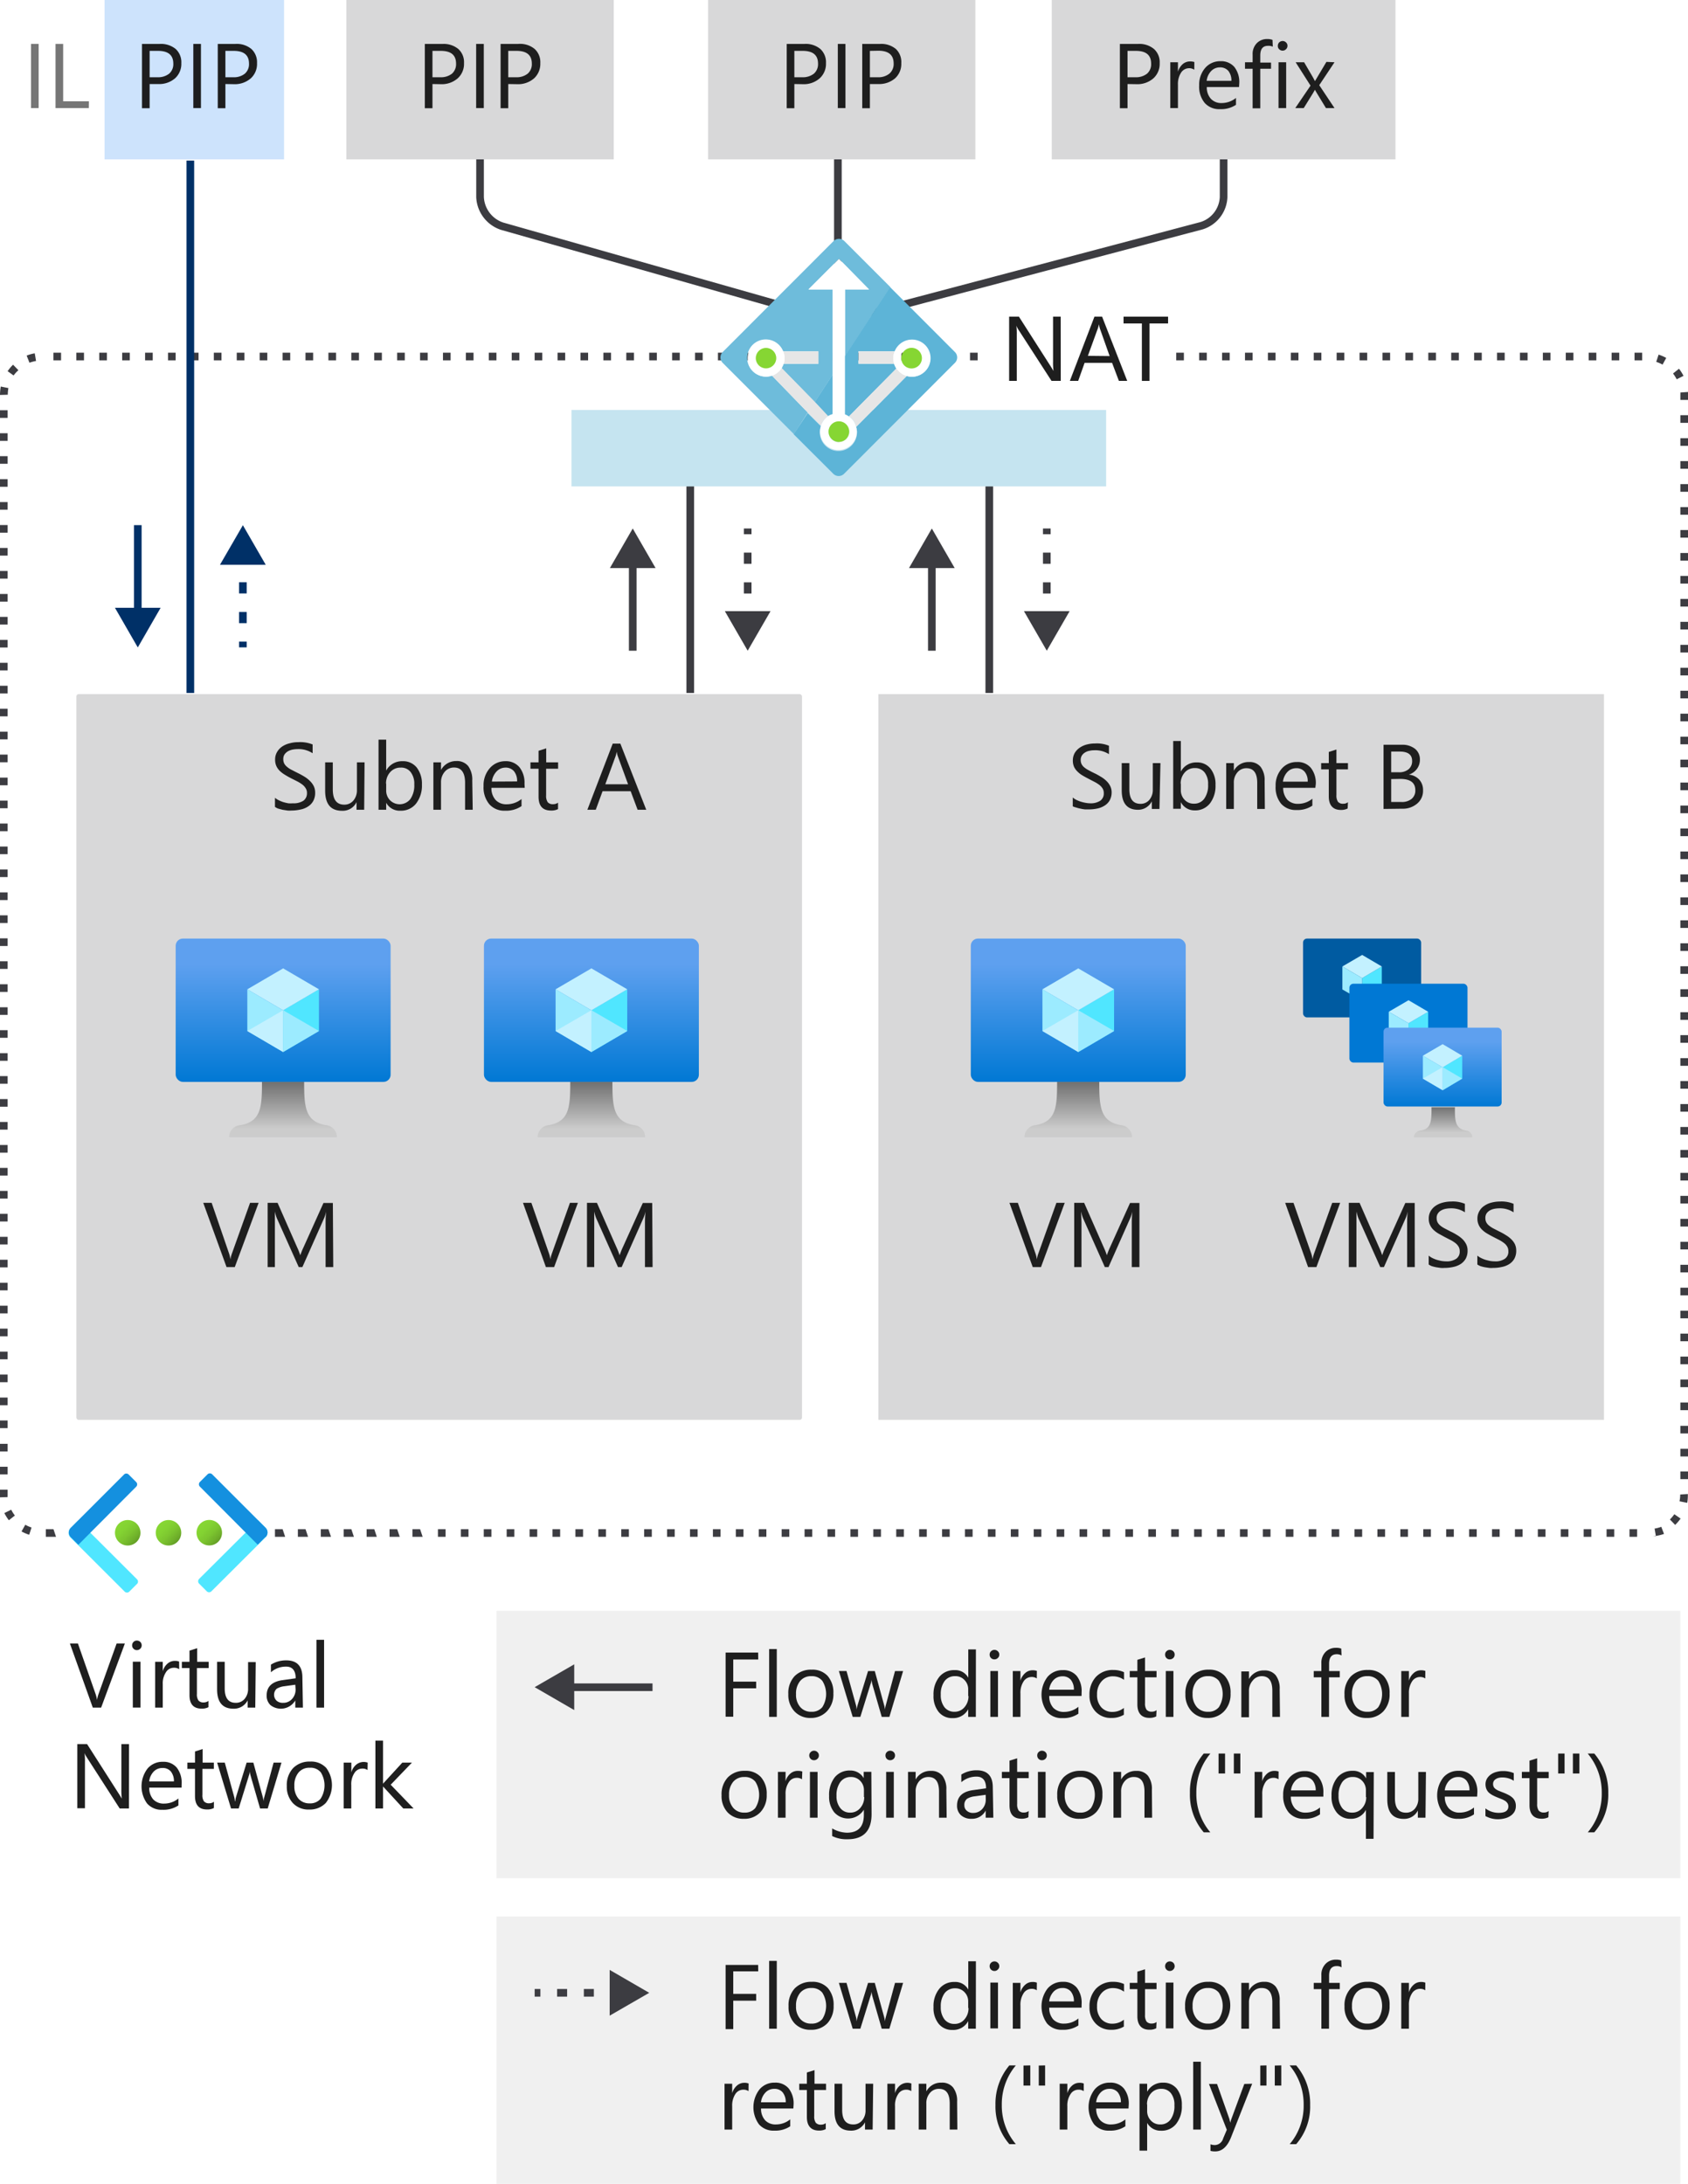 <svg xmlns="http://www.w3.org/2000/svg" xmlns:xlink="http://www.w3.org/1999/xlink" viewBox="0 0 221 285.86">
  <defs>
    <linearGradient id="linear-gradient" x1="37.07" y1="290.44" x2="37.07" y2="309.2" gradientTransform="matrix(1, 0, 0, -1, 0, 432.06)" gradientUnits="userSpaceOnUse">
      <stop offset="0" stop-color="#0078d4"/>
      <stop offset="0.82" stop-color="#5ea0ef"/>
    </linearGradient>
    <linearGradient id="linear-gradient-2" x1="37.07" y1="283.2" x2="37.07" y2="290.44" gradientTransform="matrix(1, 0, 0, -1, 0, 432.06)" gradientUnits="userSpaceOnUse">
      <stop offset="0.15" stop-color="#ccc"/>
      <stop offset="1" stop-color="#707070"/>
    </linearGradient>
    <linearGradient id="linear-gradient-3" x1="77.43" y1="290.44" x2="77.43" y2="309.2" xlink:href="#linear-gradient"/>
    <linearGradient id="linear-gradient-4" x1="77.43" y1="283.2" x2="77.43" y2="290.44" xlink:href="#linear-gradient-2"/>
    <linearGradient id="linear-gradient-5" x1="188.87" y1="287.2" x2="188.87" y2="297.54" xlink:href="#linear-gradient"/>
    <linearGradient id="linear-gradient-6" x1="188.91" y1="283.2" x2="188.91" y2="287.2" xlink:href="#linear-gradient-2"/>
    <linearGradient id="linear-gradient-7" x1="141.17" y1="290.44" x2="141.17" y2="309.2" xlink:href="#linear-gradient"/>
    <linearGradient id="linear-gradient-8" x1="141.17" y1="283.2" x2="141.17" y2="290.44" xlink:href="#linear-gradient-2"/>
    <linearGradient id="linear-gradient-9" x1="23.66" y1="231.16" x2="26.03" y2="228.79" gradientTransform="matrix(1, 0, 0, -1, 2.88, 430.65)" gradientUnits="userSpaceOnUse">
      <stop offset="0" stop-color="#86d633"/>
      <stop offset="0.24" stop-color="#83d232"/>
      <stop offset="0.5" stop-color="#7cc52f"/>
      <stop offset="0.76" stop-color="#6fb02a"/>
      <stop offset="1" stop-color="#5e9624"/>
    </linearGradient>
    <linearGradient id="linear-gradient-10" x1="18.32" y1="231.16" x2="20.67" y2="228.79" xlink:href="#linear-gradient-9"/>
    <linearGradient id="linear-gradient-11" x1="12.98" y1="231.17" x2="15.33" y2="228.8" xlink:href="#linear-gradient-9"/>
  </defs>
  <title>flow-direction2</title>
  <g id="Shapes">
    <rect width="221" height="285.86" fill="#fff"/>
    <path d="M214.34,201.17h-1v-1h1Zm-3,0h-1v-1h1Zm-3,0h-1v-1h1Zm-3,0h-1v-1h1Zm-3,0h-1v-1h1Zm-3,0h-1v-1h1Zm-3,0h-1v-1h1Zm-3,0h-1v-1h1Zm-3,0h-1v-1h1Zm-3,0h-1v-1h1Zm-3,0h-1v-1h1Zm-3,0h-1v-1h1Zm-3,0h-1v-1h1Zm-3,0h-1v-1h1Zm-3,0h-1v-1h1Zm-3,0h-1v-1h1Zm-3,0h-1v-1h1Zm-3,0h-1v-1h1Zm-3,0h-1v-1h1Zm-3,0h-1v-1h1Zm-3,0h-1v-1h1Zm-3,0h-1v-1h1Zm-3,0h-1v-1h1Zm-3,0h-1v-1h1Zm-3,0h-1v-1h1Zm-3,0h-1v-1h1Zm-3,0h-1v-1h1Zm-3,0h-1v-1h1Zm-3,0h-1v-1h1Zm-3,0h-1v-1h1Zm-3,0h-1v-1h1Zm-3,0h-1v-1h1Zm-3,0h-1v-1h1Zm-3,0h-1v-1h1Zm-3,0h-1v-1h1Zm-3,0h-1v-1h1Zm-3,0h-1v-1h1Zm-3,0h-1v-1h1Zm-3,0h-1v-1h1Zm-3,0h-1v-1h1Zm-3,0h-1v-1h1Zm-3,0h-1v-1h1Zm-3,0h-1v-1h1Zm-3,0h-1v-1h1Zm-3,0h-1v-1h1Zm-3,0h-1v-1h1Zm-3,0h-1v-1h1Zm-3,0h-1v-1h1Zm-3,0h-1v-1h1Zm-3,0h-1v-1h1Zm-3,0h-1v-1h1Zm-3,0h-1v-1h1Zm-3,0h-1v-1h1Zm-3,0H54v-1h1Zm-3,0H51v-1h1Zm-3,0H48v-1h1Zm-3,0H45v-1h1Zm-3,0H42v-1h1Zm-3,0H39v-1h1Zm-3,0H36v-1h1Zm-30,0H6v-1H7Zm209.46-.08-.17-1a4.29,4.29,0,0,0,.87-.23l.36.93A5.54,5.54,0,0,1,216.42,201.09ZM3.82,200.9a6.28,6.28,0,0,1-1-.43l.49-.88a4.26,4.26,0,0,0,.82.36Zm215.5-1.29-.69-.71a4.82,4.82,0,0,0,.58-.69l.82.57A5.65,5.65,0,0,1,219.32,199.61ZM1.16,199a5.71,5.71,0,0,1-.59-.94l.9-.44a4,4,0,0,0,.48.76Zm219.73-2.28-1-.2a4.41,4.41,0,0,0,.09-.89l1-.06v.06A5.76,5.76,0,0,1,220.89,196.76ZM0,196c0-.11,0-.22,0-.32V195H1v.71a2.26,2.26,0,0,0,0,.26Zm221-2.38h-1v-1h1ZM1,193H0v-1H1Zm220-2.35h-1v-1h1ZM1,190H0v-1H1Zm220-2.36h-1v-1h1ZM1,186.94H0v-1H1Zm220-2.35h-1v-1h1ZM1,183.94H0v-1H1Zm220-2.36h-1v-1h1ZM1,180.93H0v-1H1Zm220-2.35h-1v-1h1ZM1,177.93H0v-1H1Zm220-2.36h-1v-1h1ZM1,174.92H0v-1H1Zm220-2.35h-1v-1h1ZM1,171.92H0v-1H1Zm220-2.36h-1v-1h1ZM1,168.91H0v-1H1Zm220-2.35h-1v-1h1ZM1,165.9H0v-1H1Zm220-2.35h-1v-1h1ZM1,162.9H0v-1H1Zm220-2.35h-1v-1h1ZM1,159.89H0v-1H1Zm220-2.35h-1v-1h1ZM1,156.89H0v-1H1Zm220-2.36h-1v-1h1ZM1,153.88H0v-1H1Zm220-2.35h-1v-1h1ZM1,150.88H0v-1H1Zm220-2.36h-1v-1h1ZM1,147.87H0v-1H1Zm220-2.35h-1v-1h1ZM1,144.87H0v-1H1Zm220-2.36h-1v-1h1ZM1,141.86H0v-1H1Zm220-2.35h-1v-1h1ZM1,138.86H0v-1H1Zm220-2.36h-1v-1h1ZM1,135.85H0v-1H1Zm220-2.35h-1v-1h1ZM1,132.85H0v-1H1Zm220-2.36h-1v-1h1ZM1,129.84H0v-1H1Zm220-2.36h-1v-1h1ZM1,126.83H0v-1H1Zm220-2.35h-1v-1h1ZM1,123.83H0v-1H1Zm220-2.36h-1v-1h1ZM1,120.82H0v-1H1Zm220-2.35h-1v-1h1ZM1,117.82H0v-1H1Zm220-2.36h-1v-1h1ZM1,114.81H0v-1H1Zm220-2.35h-1v-1h1ZM1,111.81H0v-1H1Zm220-2.36h-1v-1h1ZM1,108.8H0v-1H1Zm220-2.35h-1v-1h1ZM1,105.8H0v-1H1Zm220-2.36h-1v-1h1ZM1,102.79H0v-1H1Zm220-2.35h-1v-1h1ZM1,99.78H0v-1H1Zm220-2.35h-1v-1h1ZM1,96.78H0v-1H1Zm220-2.36h-1v-1h1ZM1,93.77H0v-1H1Zm220-2.35h-1v-1h1ZM1,90.77H0v-1H1Zm220-2.36h-1v-1h1ZM1,87.76H0v-1H1Zm220-2.35h-1v-1h1ZM1,84.76H0v-1H1ZM221,82.4h-1v-1h1ZM1,81.75H0v-1H1ZM221,79.4h-1v-1h1ZM1,78.75H0v-1H1Zm220-2.36h-1v-1h1ZM1,75.74H0v-1H1Zm220-2.35h-1v-1h1ZM1,72.73H0v-1H1Zm220-2.35h-1v-1h1ZM1,69.73H0v-1H1Zm220-2.35h-1v-1h1ZM1,66.72H0v-1H1Zm220-2.35h-1v-1h1ZM1,63.72H0v-1H1Zm220-2.36h-1v-1h1ZM1,60.71H0v-1H1Zm220-2.35h-1v-1h1ZM1,57.71H0v-1H1Zm220-2.36h-1v-1h1ZM1,54.7H0v-1H1Zm220-2.35h-1v-.68a2.71,2.71,0,0,0,0-.29l1-.07c0,.12,0,.24,0,.36ZM0,51.7v0A6.36,6.36,0,0,1,.1,50.6l1,.2a4.94,4.94,0,0,0-.08.87Zm219.52-2.05a5.1,5.1,0,0,0-.48-.76l.78-.62a5.39,5.39,0,0,1,.59.93ZM1.78,49.15,1,48.59a5.25,5.25,0,0,1,.71-.85l.7.72A4.24,4.24,0,0,0,1.78,49.15Zm215.89-1.42a4.09,4.09,0,0,0-.83-.36l.31-.95a6,6,0,0,1,1,.43ZM3.86,47.48l-.37-.93a4.92,4.92,0,0,1,1.06-.3l.17,1A5.27,5.27,0,0,0,3.86,47.48ZM215,47.17h-1v-1h1Zm-3,0h-1v-1h1Zm-3,0h-1v-1h1Zm-3,0h-1v-1h1Zm-3,0h-1v-1h1Zm-3,0h-1v-1h1Zm-3,0h-1v-1h1Zm-3,0h-1v-1h1Zm-3,0h-1v-1h1Zm-3,0h-1v-1h1Zm-3,0h-1v-1h1Zm-3,0h-1v-1h1Zm-3,0h-1v-1h1Zm-3,0h-1v-1h1Zm-3,0h-1v-1h1Zm-3,0h-1v-1h1Zm-3,0h-1v-1h1Zm-3,0h-1v-1h1Zm-3,0h-1v-1h1Zm-3,0h-1v-1h1Zm-3,0h-1v-1h1Zm-27,0h-1v-1h1Zm-3,0h-1v-1h1Zm-3,0h-1v-1h1Zm-3,0h-1v-1h1Zm-3,0h-1v-1h1Zm-3,0h-1v-1h1Zm-3,0h-1v-1h1Zm-3,0h-1v-1h1Zm-3,0h-1v-1h1Zm-3,0h-1v-1h1Zm-3,0h-1v-1h1Zm-3,0h-1v-1h1Zm-3,0h-1v-1h1Zm-3,0h-1v-1h1Zm-3,0h-1v-1h1Zm-3,0h-1v-1h1Zm-3,0h-1v-1h1Zm-3,0h-1v-1h1Zm-3,0h-1v-1h1Zm-3,0h-1v-1h1Zm-3,0h-1v-1h1Zm-3,0h-1v-1h1Zm-3,0h-1v-1h1Zm-3,0h-1v-1h1Zm-3,0h-1v-1h1Zm-3,0h-1v-1h1Zm-3,0h-1v-1h1Zm-3,0h-1v-1h1Zm-3,0h-1v-1h1Zm-3,0h-1v-1h1Zm-3,0h-1v-1h1Zm-3,0h-1v-1h1Zm-3,0h-1v-1h1Zm-3,0h-1v-1h1Zm-3,0h-1v-1h1Zm-3,0h-1v-1h1Zm-3,0h-1v-1h1Zm-3,0h-1v-1h1Zm-3,0h-1v-1h1Zm-3,0h-1v-1h1Zm-3,0h-1v-1h1Z" fill="#3c3c41"/>
    <g>
      <rect x="10" y="90.86" width="95" height="95" rx="0.3" fill="#fff"/>
      <rect x="10" y="90.86" width="95" height="95" rx="0.3" fill="#3c3c41" opacity="0.2"/>
    </g>
    <rect x="65" y="210.86" width="155" height="35" fill="#ccc" fill-opacity="0.3"/>
    <rect x="65" y="250.86" width="155" height="35" fill="#ccc" fill-opacity="0.3"/>
    <g>
      <rect x="23" y="122.86" width="28.14" height="18.76" rx="0.94" fill="url(#linear-gradient)"/>
      <polygon points="41.76 129.5 41.76 134.96 37.07 137.71 37.07 132.24 41.76 129.5" fill="#50e6ff"/>
      <polygon points="41.76 129.5 37.07 132.25 32.38 129.5 37.07 126.76 41.76 129.5" fill="#c3f1ff"/>
      <polygon points="37.07 132.25 37.07 137.71 32.38 134.96 32.38 129.5 37.07 132.25" fill="#9cebff"/>
      <polygon points="32.38 134.96 37.07 132.24 37.07 137.71 32.38 134.96" fill="#c3f1ff"/>
      <polygon points="41.76 134.96 37.07 132.24 37.07 137.71 41.76 134.96" fill="#9cebff"/>
      <path d="M42.71,147.29c-2.78-.44-2.89-2.44-2.89-5.67H34.3c0,3.23-.09,5.23-2.87,5.67A1.56,1.56,0,0,0,30,148.86H44.11A1.57,1.57,0,0,0,42.71,147.29Z" fill="url(#linear-gradient-2)"/>
    </g>
    <g>
      <rect x="63.36" y="122.86" width="28.14" height="18.76" rx="0.94" fill="url(#linear-gradient-3)"/>
      <polygon points="82.12 129.5 82.12 134.96 77.43 137.71 77.43 132.24 82.12 129.5" fill="#50e6ff"/>
      <polygon points="82.12 129.5 77.43 132.25 72.74 129.5 77.43 126.76 82.12 129.5" fill="#c3f1ff"/>
      <polygon points="77.43 132.25 77.43 137.71 72.74 134.96 72.74 129.5 77.43 132.25" fill="#9cebff"/>
      <polygon points="72.74 134.96 77.43 132.24 77.43 137.71 72.74 134.96" fill="#c3f1ff"/>
      <polygon points="82.12 134.96 77.43 132.24 77.43 137.71 82.12 134.96" fill="#9cebff"/>
      <path d="M83.07,147.29c-2.78-.44-2.89-2.44-2.89-5.67H74.66c0,3.23-.09,5.23-2.88,5.67a1.57,1.57,0,0,0-1.39,1.57H84.46A1.56,1.56,0,0,0,83.07,147.29Z" fill="url(#linear-gradient-4)"/>
    </g>
    <g>
      <rect x="115" y="90.86" width="95" height="95" fill="#fff"/>
      <rect x="115" y="90.86" width="95" height="95" fill="#3c3c41" opacity="0.2"/>
    </g>
    <g>
      <rect x="170.6" y="122.86" width="15.46" height="10.32" rx="0.52" fill="#005ba1"/>
      <polygon points="180.91 126.51 180.91 129.52 178.34 131.02 178.34 128.03 180.91 126.51" fill="#50e6ff"/>
      <polygon points="180.91 126.51 178.34 128.03 175.75 126.51 178.34 125 180.91 126.51" fill="#c3f1ff"/>
      <polygon points="178.34 128.03 178.34 131.02 175.75 129.52 175.75 126.51 178.34 128.03" fill="#9cebff"/>
      <rect x="176.67" y="128.77" width="15.46" height="10.32" rx="0.52" fill="#0078d4"/>
      <polygon points="186.98 132.44 186.98 135.44 184.41 136.96 184.41 133.94 186.98 132.44" fill="#50e6ff"/>
      <polygon points="186.98 132.44 184.41 133.94 181.82 132.44 184.41 130.93 186.98 132.44" fill="#c3f1ff"/>
      <polygon points="184.41 133.94 184.41 136.96 181.82 135.44 181.82 132.44 184.41 133.94" fill="#9cebff"/>
      <rect x="181.14" y="134.52" width="15.46" height="10.32" rx="0.52" fill="url(#linear-gradient-5)"/>
      <polygon points="191.44 138.19 191.44 141.19 188.88 142.71 188.88 139.69 191.44 138.19" fill="#50e6ff"/>
      <polygon points="191.44 138.19 188.88 139.71 186.29 138.19 188.88 136.68 191.44 138.19" fill="#c3f1ff"/>
      <polygon points="188.88 139.71 188.88 142.71 186.29 141.19 186.29 138.19 188.88 139.71" fill="#9cebff"/>
      <polygon points="186.29 141.19 188.88 139.69 188.88 142.71 186.29 141.19" fill="#c3f1ff"/>
      <polygon points="191.44 141.19 188.88 139.69 188.88 142.71 191.44 141.19" fill="#9cebff"/>
      <path d="M192,148c-1.52-.24-1.52-1.34-1.52-3.06h-3.06c0,1.78,0,2.88-1.53,3.06a.91.91,0,0,0-.77.88h7.65A.91.91,0,0,0,192,148Z" fill="url(#linear-gradient-6)"/>
    </g>
    <g>
      <rect x="127.1" y="122.86" width="28.14" height="18.76" rx="0.94" fill="url(#linear-gradient-7)"/>
      <polygon points="145.86 129.5 145.86 134.96 141.17 137.71 141.17 132.24 145.86 129.5" fill="#50e6ff"/>
      <polygon points="145.86 129.5 141.17 132.25 136.48 129.5 141.17 126.76 145.86 129.5" fill="#c3f1ff"/>
      <polygon points="141.17 132.25 141.17 137.71 136.48 134.96 136.48 129.5 141.17 132.25" fill="#9cebff"/>
      <polygon points="136.48 134.96 141.17 132.24 141.17 137.71 136.48 134.96" fill="#c3f1ff"/>
      <polygon points="145.86 134.96 141.17 132.24 141.17 137.71 145.86 134.96" fill="#9cebff"/>
      <path d="M146.81,147.29c-2.78-.44-2.89-2.44-2.89-5.67H138.4c0,3.23-.09,5.23-2.87,5.67a1.57,1.57,0,0,0-1.4,1.57h14.08A1.57,1.57,0,0,0,146.81,147.29Z" fill="url(#linear-gradient-8)"/>
    </g>
    <g>
      <line x1="90.37" y1="90.71" x2="90.37" y2="63.64" fill="none" stroke="#3c3c41" stroke-miterlimit="10"/>
      <g>
        <line x1="82.84" y1="85.18" x2="82.84" y2="73.48" fill="none" stroke="#3c3c41" stroke-miterlimit="10"/>
        <polygon points="85.83 74.36 82.84 69.18 79.85 74.36 85.83 74.36" fill="#3c3c41"/>
      </g>
      <g>
        <line x1="97.89" y1="80.87" x2="97.89" y2="80.12" fill="none" stroke="#3c3c41" stroke-miterlimit="10"/>
        <line x1="97.89" y1="77.69" x2="97.89" y2="71.14" fill="none" stroke="#3c3c41" stroke-miterlimit="10" stroke-dasharray="1.46 2.43"/>
        <line x1="97.89" y1="69.93" x2="97.89" y2="69.18" fill="none" stroke="#3c3c41" stroke-miterlimit="10"/>
        <polygon points="100.88 80 97.89 85.18 94.9 80 100.88 80" fill="#3c3c41"/>
      </g>
    </g>
    <g>
      <line x1="129.52" y1="90.71" x2="129.52" y2="63.64" fill="none" stroke="#3c3c41" stroke-miterlimit="10"/>
      <g>
        <line x1="122" y1="85.18" x2="122" y2="73.48" fill="none" stroke="#3c3c41" stroke-miterlimit="10"/>
        <polygon points="124.99 74.36 122 69.18 119.01 74.36 124.99 74.36" fill="#3c3c41"/>
      </g>
      <g>
        <line x1="137.05" y1="80.87" x2="137.05" y2="80.12" fill="none" stroke="#3c3c41" stroke-miterlimit="10"/>
        <line x1="137.05" y1="77.69" x2="137.05" y2="71.14" fill="none" stroke="#3c3c41" stroke-miterlimit="10" stroke-dasharray="1.46 2.43"/>
        <line x1="137.05" y1="69.93" x2="137.05" y2="69.18" fill="none" stroke="#3c3c41" stroke-miterlimit="10"/>
        <polygon points="140.04 80 137.05 85.18 134.06 80 140.04 80" fill="#3c3c41"/>
      </g>
    </g>
    <line x1="109.7" y1="38.29" x2="109.7" y2="18.79" fill="none" stroke="#3c3c41" stroke-miterlimit="10"/>
    <g>
      <line x1="74.31" y1="220.86" x2="85.43" y2="220.86" fill="none" stroke="#3c3c41" stroke-miterlimit="10"/>
      <polygon points="75.18 223.85 70 220.85 75.18 217.86 75.18 223.85" fill="#3c3c41"/>
    </g>
    <g>
      <line x1="80.69" y1="260.86" x2="79.94" y2="260.86" fill="none" stroke="#3c3c41" stroke-miterlimit="10"/>
      <line x1="77.75" y1="260.86" x2="71.84" y2="260.86" fill="none" stroke="#3c3c41" stroke-miterlimit="10" stroke-dasharray="1.31 2.19"/>
      <line x1="70.75" y1="260.86" x2="70" y2="260.86" fill="none" stroke="#3c3c41" stroke-miterlimit="10"/>
      <polygon points="79.82 257.86 85 260.86 79.82 263.85 79.82 257.86" fill="#3c3c41"/>
    </g>
    <path d="M105.83,41,65.74,29.61a4.21,4.21,0,0,1-2.89-3.82v-7" fill="none" stroke="#3c3c41" stroke-miterlimit="10"/>
    <path d="M114,41,157.3,29.55a4.1,4.1,0,0,0,2.9-3.76v-7" fill="none" stroke="#3c3c41" stroke-miterlimit="10"/>
    <g>
      <circle cx="27.4" cy="200.63" r="1.67" fill="url(#linear-gradient-9)"/>
      <circle cx="22.06" cy="200.64" r="1.67" fill="url(#linear-gradient-10)"/>
      <circle cx="16.72" cy="200.64" r="1.67" fill="url(#linear-gradient-11)"/>
      <path d="M17.93,207.34l-1,1a.43.43,0,0,1-.61,0h0l-7.09-7.08a.87.87,0,0,1,0-1.22h0l1-1h0l7.71,7.69a.43.43,0,0,1,0,.61Z" fill="#50e6ff"/>
      <path d="M16.83,193l1,1a.43.43,0,0,1,0,.61l-7.57,7.6h0l-1-1a.88.88,0,0,1,0-1.22h0l7-7A.43.43,0,0,1,16.83,193Z" fill="#1490df"/>
      <path d="M33.78,199l1,1a.86.86,0,0,1,0,1.22h0l-7.1,7.08a.43.43,0,0,1-.61,0h0l-1-1a.44.44,0,0,1,0-.62h0L33.78,199Z" fill="#50e6ff"/>
      <path d="M34.74,201.2l-1,1h0l-7.57-7.6a.43.43,0,0,1,0-.61h0l1-1a.43.43,0,0,1,.61,0h0l7,7a.88.88,0,0,1,0,1.22h0Z" fill="#1490df"/>
    </g>
    <g>
      <rect x="45.35" width="35" height="20.86" fill="#fff"/>
      <rect x="45.35" width="35" height="20.86" fill="#3c3c41" opacity="0.2"/>
    </g>
    <g>
      <rect x="92.7" width="35" height="20.86" fill="#fff"/>
      <rect x="92.7" width="35" height="20.86" fill="#3c3c41" opacity="0.2"/>
    </g>
    <g>
      <rect x="137.7" width="45" height="20.86" fill="#fff"/>
      <rect x="137.7" width="45" height="20.86" fill="#3c3c41" opacity="0.2"/>
    </g>
    <g>
      <rect x="13.69" width="23.5" height="20.86" fill="#fff"/>
      <rect x="13.69" width="23.5" height="20.86" fill="#83b9f9" opacity="0.4"/>
    </g>
    <line x1="24.92" y1="90.71" x2="24.92" y2="21.02" fill="none" stroke="#003067" stroke-miterlimit="10"/>
    <g>
      <line x1="18.04" y1="80.44" x2="18.04" y2="68.74" fill="none" stroke="#003067" stroke-miterlimit="10"/>
      <polygon points="21.03 79.56 18.04 84.75 15.05 79.56 21.03 79.56" fill="#003067"/>
    </g>
    <g>
      <line x1="31.8" y1="84.74" x2="31.8" y2="83.99" fill="none" stroke="#003067" stroke-miterlimit="10"/>
      <line x1="31.8" y1="81.57" x2="31.8" y2="75.01" fill="none" stroke="#003067" stroke-miterlimit="10" stroke-dasharray="1.46 2.43"/>
      <line x1="31.8" y1="73.8" x2="31.8" y2="73.05" fill="none" stroke="#003067" stroke-miterlimit="10"/>
      <polygon points="34.79 73.93 31.8 68.75 28.8 73.93 34.79 73.93" fill="#003067"/>
    </g>
    <g>
      <g>
        <rect x="74.82" y="53.67" width="70" height="10" fill="#fff"/>
        <rect x="74.82" y="53.67" width="70" height="10" fill="#6ebcdb" opacity="0.4"/>
      </g>
      <g id="ad94e297-0e86-4eaf-aac0-d146ee9aea65">
        <g>
          <path d="M105.75,54l-4.68-4.84a2.28,2.28,0,0,1-.78.13A2.43,2.43,0,1,1,102.53,46h4.62v1.62H102.6a4.8,4.8,0,0,1-.26.57l4.33,4.46L109,49.07V37.89h-3.15l4-4,3.94,4h-3.15v8.74l5.93-9.05-6-6a1,1,0,0,0-1.46,0l0,0L94.64,46.06a1,1,0,0,0,0,1.46l0,0L109.11,62l-5.17-5.17Z" fill="#6ebcdb"/>
          <path d="M109,54.22V49.05l-2.34,3.59,1.72,1.84A2,2,0,0,1,109,54.22Z" fill="#5db4d7"/>
          <path d="M125,46.06l-8.47-8.48-5.93,9.05v7.61a2.1,2.1,0,0,1,.53.29l6.22-6.28a3.15,3.15,0,0,1-.31-.64H112.4V46h4.74a2.41,2.41,0,1,1,2.24,3.32,2.53,2.53,0,0,1-.67-.1l-6.62,6.67a2.18,2.18,0,0,1,.11.62,2.43,2.43,0,0,1-4.86.19,2.5,2.5,0,0,1,.14-.9l-1.73-1.72-1.84,2.76L109.08,62a1,1,0,0,0,1.45,0L125,47.52a1,1,0,0,0,0-1.46Z" fill="#5db4d7"/>
          <path d="M117.14,46H112.4v1.62h4.67a3,3,0,0,1-.12-.73A2.29,2.29,0,0,1,117.14,46Z" fill="#e6e6e6"/>
          <path d="M102.6,47.61h4.55V46h-4.62a2.13,2.13,0,0,1,.19.89A2.28,2.28,0,0,1,102.6,47.61Z" fill="#e6e6e6"/>
          <path d="M112.09,55.88l6.62-6.67a2.48,2.48,0,0,1-1.33-1l-6.22,6.28A2.26,2.26,0,0,1,112.09,55.88Z" fill="#e6e6e6"/>
          <path d="M108.44,54.48l-1.72-1.84-4.38-4.46a2.51,2.51,0,0,1-1.27,1L105.75,54l1.73,1.72A2.32,2.32,0,0,1,108.44,54.48Z" fill="#e6e6e6"/>
          <path d="M113.76,37.89l-3.92-4-4,4H109V54.22a1.73,1.73,0,0,0-.57.26,2.42,2.42,0,0,0,.65,4.32,2.41,2.41,0,0,0,3-1.61,2.37,2.37,0,0,0,.11-.69,2.18,2.18,0,0,0-.11-.62,2.26,2.26,0,0,0-.93-1.35,2.1,2.1,0,0,0-.53-.29V37.89Zm-3.92,20a1.35,1.35,0,1,1,1.34-1.34h0A1.34,1.34,0,0,1,109.84,57.84Z" fill="#fff"/>
          <path d="M102.34,48.18a4.8,4.8,0,0,0,.26-.57,2.28,2.28,0,0,0,.12-.73,2.13,2.13,0,0,0-.19-.89,2.41,2.41,0,1,0-2.24,3.32,2.28,2.28,0,0,0,.78-.13A2.51,2.51,0,0,0,102.34,48.18Zm-2,0a1.35,1.35,0,1,1,1.35-1.35h0a1.36,1.36,0,0,1-1.3,1.4h0Z" fill="#fff"/>
          <path d="M118.71,49.21a2.53,2.53,0,0,0,.67.1A2.43,2.43,0,1,0,117.14,46a2.29,2.29,0,0,0-.19.89,3,3,0,0,0,.12.73,3.15,3.15,0,0,0,.31.64A2.48,2.48,0,0,0,118.71,49.21Zm.67-3.65a1.34,1.34,0,0,1,0,2.67,1.34,1.34,0,1,1-.3-2.67A1.5,1.5,0,0,1,119.38,45.56Z" fill="#fff"/>
          <path d="M109.84,55.15a1.35,1.35,0,1,0,1.34,1.35h0A1.35,1.35,0,0,0,109.84,55.15Z" fill="#86d633"/>
          <circle cx="100.29" cy="46.88" r="1.34" fill="#86d633"/>
          <path d="M119.38,48.23A1.35,1.35,0,1,0,118,46.88h0A1.34,1.34,0,0,0,119.38,48.23Z" fill="#86d633"/>
        </g>
      </g>
    </g>
  </g>
  <g id="Text">
    <g>
      <path d="M36,105.62v-1.19a2.59,2.59,0,0,0,.49.32,4.6,4.6,0,0,0,.61.25c.21.06.42.11.64.15a3.13,3.13,0,0,0,.59,0,2.35,2.35,0,0,0,1.4-.34,1.2,1.2,0,0,0,.46-1,1.09,1.09,0,0,0-.16-.61,1.71,1.71,0,0,0-.42-.48,4.72,4.72,0,0,0-.64-.41l-.81-.41c-.3-.15-.58-.31-.84-.47a3.66,3.66,0,0,1-.68-.51,2.08,2.08,0,0,1-.46-.65,2,2,0,0,1-.16-.84,1.9,1.9,0,0,1,.26-1,2.23,2.23,0,0,1,.68-.72,3,3,0,0,1,1-.42,4.1,4.1,0,0,1,1.1-.14,4.32,4.32,0,0,1,1.87.3v1.15a3.35,3.35,0,0,0-2-.54,3.7,3.7,0,0,0-.66.07,2.14,2.14,0,0,0-.6.23,1.46,1.46,0,0,0-.42.4,1.09,1.09,0,0,0-.16.61,1.26,1.26,0,0,0,.12.57,1.38,1.38,0,0,0,.37.44,2.74,2.74,0,0,0,.59.39l.8.41c.31.15.6.31.88.48a3.84,3.84,0,0,1,.73.57,2.54,2.54,0,0,1,.5.68,1.94,1.94,0,0,1,.18.86,2.16,2.16,0,0,1-.25,1.08,2,2,0,0,1-.68.72,2.77,2.77,0,0,1-1,.4,5.52,5.52,0,0,1-1.17.13,3.53,3.53,0,0,1-.51,0L37,106l-.6-.16A1.89,1.89,0,0,1,36,105.62Z" fill="#1e1e1e"/>
      <path d="M47.68,106h-1v-1h0a2,2,0,0,1-1.9,1.13c-1.48,0-2.21-.88-2.21-2.64V99.79h1v3.54q0,2,1.5,2a1.53,1.53,0,0,0,1.19-.53,2.06,2.06,0,0,0,.47-1.4V99.79h1Z" fill="#1e1e1e"/>
      <path d="M50.56,105.08h0V106h-1V96.82h1v4.05h0a2.35,2.35,0,0,1,2.14-1.23,2.28,2.28,0,0,1,1.86.83,3.45,3.45,0,0,1,.68,2.23,3.84,3.84,0,0,1-.76,2.48,2.49,2.49,0,0,1-2.06.94A2,2,0,0,1,50.56,105.08Zm0-2.5v.87a1.81,1.81,0,0,0,.5,1.3,1.78,1.78,0,0,0,2.67-.16,3.12,3.12,0,0,0,.51-1.91,2.48,2.48,0,0,0-.48-1.62,1.55,1.55,0,0,0-1.29-.58,1.77,1.77,0,0,0-1.39.6A2.19,2.19,0,0,0,50.54,102.58Z" fill="#1e1e1e"/>
      <path d="M61.89,106h-1v-3.53c0-1.31-.48-2-1.43-2a1.55,1.55,0,0,0-1.23.55,2.07,2.07,0,0,0-.49,1.41V106h-1V99.79h1v1h0a2.24,2.24,0,0,1,2-1.17,1.9,1.9,0,0,1,1.56.66,3,3,0,0,1,.53,1.89Z" fill="#1e1e1e"/>
      <path d="M68.7,103.13H64.34a2.28,2.28,0,0,0,.55,1.59,1.91,1.91,0,0,0,1.46.56,3.07,3.07,0,0,0,1.93-.69v.93a3.59,3.59,0,0,1-2.16.6,2.6,2.6,0,0,1-2.06-.85,3.44,3.44,0,0,1-.75-2.37,3.37,3.37,0,0,1,.82-2.35,2.65,2.65,0,0,1,2-.91,2.31,2.31,0,0,1,1.88.79,3.28,3.28,0,0,1,.66,2.18Zm-1-.84a2,2,0,0,0-.41-1.34,1.42,1.42,0,0,0-1.14-.47A1.59,1.59,0,0,0,65,101a2.32,2.32,0,0,0-.6,1.31Z" fill="#1e1e1e"/>
      <path d="M73.06,105.91a1.88,1.88,0,0,1-.92.19c-1.09,0-1.63-.6-1.63-1.81v-3.66H69.45v-.84h1.06V98.28l1-.32v1.83h1.56v.84H71.5v3.49a1.47,1.47,0,0,0,.21.89.87.87,0,0,0,.7.26,1.09,1.09,0,0,0,.65-.2Z" fill="#1e1e1e"/>
      <path d="M84.61,106H83.48l-.91-2.43H78.89L78,106H76.9l3.32-8.66h1Zm-2.38-3.34-1.35-3.69a3.27,3.27,0,0,1-.14-.58h0a3.29,3.29,0,0,1-.14.58l-1.35,3.69Z" fill="#1e1e1e"/>
    </g>
    <g>
      <path d="M33.86,157.45l-3.12,8.41H29.66l-3.05-8.41h1.1L30,164.11a4.63,4.63,0,0,1,.17.75h0a3.38,3.38,0,0,1,.19-.76l2.38-6.65Z" fill="#1e1e1e"/>
      <path d="M43.63,165.86h-1v-5.64c0-.45,0-1,.08-1.64h0a5.64,5.64,0,0,1-.25.82l-2.87,6.46h-.48l-2.87-6.41a4.83,4.83,0,0,1-.25-.87h0c0,.34,0,.89,0,1.65v5.63h-.95v-8.41h1.3l2.58,5.86a7.92,7.92,0,0,1,.39,1h0c.17-.46.31-.8.41-1l2.63-5.84h1.23Z" fill="#1e1e1e"/>
    </g>
    <g>
      <path d="M75.66,157.45l-3.11,8.41H71.47l-3-8.41h1.1l2.32,6.66a3.77,3.77,0,0,1,.17.75h0a3.38,3.38,0,0,1,.19-.76l2.37-6.65Z" fill="#1e1e1e"/>
      <path d="M85.44,165.86h-1v-5.64c0-.45,0-1,.08-1.64h0a5.38,5.38,0,0,1-.26.82l-2.87,6.46h-.48l-2.86-6.41a4.83,4.83,0,0,1-.25-.87h0c0,.34,0,.89,0,1.65v5.63h-.95v-8.41h1.3l2.58,5.86a7.92,7.92,0,0,1,.39,1h0c.17-.46.3-.8.4-1l2.64-5.84h1.23Z" fill="#1e1e1e"/>
    </g>
    <g>
      <path d="M140.45,105.55v-1.16a2.23,2.23,0,0,0,.48.32,4.51,4.51,0,0,0,1.2.38,3.09,3.09,0,0,0,.58.06,2.27,2.27,0,0,0,1.35-.34,1.15,1.15,0,0,0,.45-1,1.13,1.13,0,0,0-.15-.59,1.76,1.76,0,0,0-.41-.46,4.57,4.57,0,0,0-.63-.4l-.77-.4c-.29-.15-.57-.3-.82-.45a3.2,3.2,0,0,1-.66-.51,2.1,2.1,0,0,1-.45-.62,2.07,2.07,0,0,1-.16-.82,2,2,0,0,1,.25-1,2.24,2.24,0,0,1,.67-.7,3,3,0,0,1,.93-.41,4.29,4.29,0,0,1,1.07-.13,4.08,4.08,0,0,1,1.81.3v1.1a3.31,3.31,0,0,0-1.91-.51,2.79,2.79,0,0,0-.64.07,1.56,1.56,0,0,0-.58.22,1.27,1.27,0,0,0-.41.39,1.07,1.07,0,0,0-.16.58,1.22,1.22,0,0,0,.12.56,1.31,1.31,0,0,0,.36.43,3,3,0,0,0,.57.37c.22.12.48.26.78.4s.58.31.85.47a3.62,3.62,0,0,1,.71.55,2.38,2.38,0,0,1,.48.66,1.84,1.84,0,0,1,.18.83,2.14,2.14,0,0,1-.24,1,1.93,1.93,0,0,1-.66.7,2.8,2.8,0,0,1-.95.39,5.24,5.24,0,0,1-1.14.12l-.49,0a4.69,4.69,0,0,1-.6-.1,4.74,4.74,0,0,1-.57-.15A2,2,0,0,1,140.45,105.55Z" fill="#1e1e1e"/>
      <path d="M151.8,105.89h-1v-1h0A2,2,0,0,1,149,106c-1.43,0-2.14-.85-2.14-2.55V99.89h1v3.43c0,1.27.49,1.9,1.46,1.9a1.47,1.47,0,0,0,1.16-.52,2,2,0,0,0,.45-1.35V99.89h1Z" fill="#1e1e1e"/>
      <path d="M154.6,105h0v.87h-1V97h1V101h0a2.26,2.26,0,0,1,2.07-1.2,2.19,2.19,0,0,1,1.81.81,3.27,3.27,0,0,1,.66,2.15,3.74,3.74,0,0,1-.74,2.42,2.44,2.44,0,0,1-2,.9A2,2,0,0,1,154.6,105Zm0-2.42v.84a1.77,1.77,0,0,0,.48,1.26,1.59,1.59,0,0,0,1.23.52,1.6,1.6,0,0,0,1.37-.67,3,3,0,0,0,.49-1.85,2.41,2.41,0,0,0-.46-1.57,1.54,1.54,0,0,0-1.26-.57,1.69,1.69,0,0,0-1.34.58A2.15,2.15,0,0,0,154.58,102.6Z" fill="#1e1e1e"/>
      <path d="M165.6,105.89h-1v-3.42c0-1.27-.47-1.91-1.4-1.91a1.5,1.5,0,0,0-1.19.54,2,2,0,0,0-.47,1.37v3.42h-1v-6h1v1h0a2.16,2.16,0,0,1,2-1.14,1.83,1.83,0,0,1,1.51.64,2.85,2.85,0,0,1,.52,1.83Z" fill="#1e1e1e"/>
      <path d="M172.21,103.13H168a2.3,2.3,0,0,0,.54,1.55,1.88,1.88,0,0,0,1.42.54,2.89,2.89,0,0,0,1.86-.67v.91a3.47,3.47,0,0,1-2.09.57,2.53,2.53,0,0,1-2-.82,3.35,3.35,0,0,1-.72-2.3,3.28,3.28,0,0,1,.79-2.28,2.54,2.54,0,0,1,2-.88,2.22,2.22,0,0,1,1.82.76,3.18,3.18,0,0,1,.65,2.12Zm-1-.81a1.91,1.91,0,0,0-.4-1.3,1.36,1.36,0,0,0-1.1-.46,1.56,1.56,0,0,0-1.15.48,2.25,2.25,0,0,0-.59,1.28Z" fill="#1e1e1e"/>
      <path d="M176.44,105.83a1.82,1.82,0,0,1-.9.19c-1,0-1.57-.59-1.57-1.76v-3.55h-1v-.82h1V98.43l1-.32v1.78h1.51v.82h-1.51v3.38a1.45,1.45,0,0,0,.2.86.84.84,0,0,0,.68.26,1,1,0,0,0,.63-.2Z" fill="#1e1e1e"/>
      <path d="M181.14,105.89v-8.4h2.39a2.65,2.65,0,0,1,1.73.53,1.75,1.75,0,0,1,.64,1.39,2,2,0,0,1-.39,1.24,2.09,2.09,0,0,1-1.07.75v0a2.1,2.1,0,0,1,1.36.64,2,2,0,0,1,.51,1.41,2.16,2.16,0,0,1-.77,1.74,2.87,2.87,0,0,1-1.95.67Zm1-7.51v2.71h1a1.91,1.91,0,0,0,1.27-.39,1.35,1.35,0,0,0,.47-1.1c0-.81-.54-1.22-1.62-1.22Zm0,3.6v3h1.34a2,2,0,0,0,1.34-.41,1.4,1.4,0,0,0,.48-1.13c0-1-.67-1.48-2-1.48Z" fill="#1e1e1e"/>
    </g>
    <g>
      <path d="M139.4,157.45l-3.11,8.41h-1.08l-3.05-8.41h1.1l2.32,6.66a3.77,3.77,0,0,1,.17.75h0a3.38,3.38,0,0,1,.19-.76l2.37-6.65Z" fill="#1e1e1e"/>
      <path d="M149.18,165.86h-1v-5.64c0-.45,0-1,.08-1.64h0a5.38,5.38,0,0,1-.26.82l-2.87,6.46h-.48l-2.86-6.41a4.83,4.83,0,0,1-.25-.87h0c0,.34.05.89.05,1.65v5.63h-.95v-8.41h1.3l2.58,5.86a7.92,7.92,0,0,1,.39,1h0c.17-.46.3-.8.4-1l2.64-5.84h1.23Z" fill="#1e1e1e"/>
    </g>
    <g>
      <path d="M175.46,157.45l-3.11,8.41h-1.09l-3-8.41h1.09l2.33,6.66a4.63,4.63,0,0,1,.17.75h0a4,4,0,0,1,.19-.76l2.38-6.65Z" fill="#1e1e1e"/>
      <path d="M185.23,165.86h-1v-5.64c0-.45,0-1,.08-1.64h0a5.64,5.64,0,0,1-.25.82l-2.87,6.46h-.48l-2.87-6.41a5.84,5.84,0,0,1-.25-.87h0c0,.34,0,.89,0,1.65v5.63h-1v-8.41H178l2.57,5.86a7.92,7.92,0,0,1,.39,1h0c.16-.46.3-.8.4-1l2.63-5.84h1.23Z" fill="#1e1e1e"/>
      <path d="M187.05,165.52v-1.16a2.39,2.39,0,0,0,.47.31,4.29,4.29,0,0,0,.59.24c.21.06.41.11.62.15a4.13,4.13,0,0,0,.57.05,2.22,2.22,0,0,0,1.36-.34,1.12,1.12,0,0,0,.45-1,1.15,1.15,0,0,0-.15-.59,1.76,1.76,0,0,0-.41-.46,4.57,4.57,0,0,0-.63-.4l-.78-.4-.82-.45a3.81,3.81,0,0,1-.66-.5,2.11,2.11,0,0,1-.44-.63,1.86,1.86,0,0,1-.16-.81,1.88,1.88,0,0,1,.25-1,2.11,2.11,0,0,1,.66-.7,3,3,0,0,1,.94-.41,4.24,4.24,0,0,1,1.07-.14,4.08,4.08,0,0,1,1.81.3v1.11a3.26,3.26,0,0,0-1.91-.52,3.59,3.59,0,0,0-.65.07,2,2,0,0,0-.57.22,1.18,1.18,0,0,0-.41.39,1,1,0,0,0-.16.59,1.25,1.25,0,0,0,.12.56,1.51,1.51,0,0,0,.35.42,3.43,3.43,0,0,0,.58.38l.77.4a7.87,7.87,0,0,1,.86.47,3.9,3.9,0,0,1,.71.54,2.53,2.53,0,0,1,.48.66,1.84,1.84,0,0,1,.18.83,2.16,2.16,0,0,1-.24,1.06,2.1,2.1,0,0,1-.66.7,2.88,2.88,0,0,1-1,.39,5.24,5.24,0,0,1-1.14.12,3.2,3.2,0,0,1-.49,0l-.6-.09a5.47,5.47,0,0,1-.58-.15A1.93,1.93,0,0,1,187.05,165.52Z" fill="#1e1e1e"/>
      <path d="M193.42,165.52v-1.16a2.48,2.48,0,0,0,.48.31,3.83,3.83,0,0,0,.59.24c.2.06.41.11.61.15a4.13,4.13,0,0,0,.58.05,2.18,2.18,0,0,0,1.35-.34,1.12,1.12,0,0,0,.45-1,1.15,1.15,0,0,0-.15-.59,1.6,1.6,0,0,0-.41-.46,4.43,4.43,0,0,0-.62-.4l-.78-.4c-.29-.15-.57-.3-.82-.45a3.46,3.46,0,0,1-.66-.5,1.94,1.94,0,0,1-.44-.63,1.86,1.86,0,0,1-.17-.81,1.88,1.88,0,0,1,.26-1,1.93,1.93,0,0,1,.66-.7,2.8,2.8,0,0,1,.93-.41,4.3,4.3,0,0,1,1.07-.14,4.08,4.08,0,0,1,1.81.3v1.11a3.22,3.22,0,0,0-1.91-.52,3.48,3.48,0,0,0-.64.07,2,2,0,0,0-.58.22,1.38,1.38,0,0,0-.41.39,1.1,1.1,0,0,0-.15.59,1.25,1.25,0,0,0,.12.56,1.35,1.35,0,0,0,.35.42,3.76,3.76,0,0,0,.57.38l.78.4a7.72,7.72,0,0,1,.85.47,3.59,3.59,0,0,1,.71.54,2.36,2.36,0,0,1,.49.66,2,2,0,0,1,.17.83,2.16,2.16,0,0,1-.24,1.06,2,2,0,0,1-.66.7,2.8,2.8,0,0,1-1,.39,5.22,5.22,0,0,1-1.13.12,3.31,3.31,0,0,1-.5,0l-.59-.09a4.45,4.45,0,0,1-.58-.15A2,2,0,0,1,193.42,165.52Z" fill="#1e1e1e"/>
    </g>
    <g>
      <path d="M138.88,49.86h-1.21l-4.33-6.7a2.94,2.94,0,0,1-.27-.53h0a8.71,8.71,0,0,1,.05,1.15v6.08h-1V41.45h1.28L137.59,48c.17.28.29.47.34.57h0a8.84,8.84,0,0,1-.06-1.24V41.45h1Z" fill="#1e1e1e"/>
      <path d="M147.58,49.86h-1.09l-.89-2.36H142l-.84,2.36h-1.09l3.22-8.41h1Zm-2.3-3.25L144,43a4.39,4.39,0,0,1-.13-.56h0a3,3,0,0,1-.14.56l-1.3,3.58Z" fill="#1e1e1e"/>
      <path d="M152.93,42.34H150.5v7.52h-1V42.34H147.1v-.89h5.83Z" fill="#1e1e1e"/>
    </g>
    <g>
      <path d="M99.27,217.23H96v2.9h3V221H96v3.72H95v-8.4h4.26Z" fill="#1e1e1e"/>
      <path d="M101.7,224.74h-1v-8.88h1Z" fill="#1e1e1e"/>
      <path d="M106.15,224.88A2.79,2.79,0,0,1,104,224a3.12,3.12,0,0,1-.79-2.23,3.23,3.23,0,0,1,.82-2.36,3,3,0,0,1,2.23-.85,2.69,2.69,0,0,1,2.1.82,3.29,3.29,0,0,1,.75,2.29,3.21,3.21,0,0,1-.81,2.3A2.84,2.84,0,0,1,106.15,224.88Zm.07-5.47a1.83,1.83,0,0,0-1.46.63,2.56,2.56,0,0,0-.54,1.73,2.41,2.41,0,0,0,.55,1.68,1.83,1.83,0,0,0,1.45.62,1.77,1.77,0,0,0,1.44-.6,3.23,3.23,0,0,0,0-3.45A1.75,1.75,0,0,0,106.22,219.41Z" fill="#1e1e1e"/>
      <path d="M118.24,218.74l-1.8,6h-1l-1.24-4.3a4,4,0,0,1-.09-.55h0a2.56,2.56,0,0,1-.13.54l-1.34,4.31h-1l-1.81-6h1l1.25,4.51a4.55,4.55,0,0,1,.08.54h0a3,3,0,0,1,.11-.55l1.38-4.5h.88l1.24,4.52a3.36,3.36,0,0,1,.09.54h0a2.61,2.61,0,0,1,.1-.54l1.22-4.52Z" fill="#1e1e1e"/>
      <path d="M127.76,224.74h-1v-1h0a2.21,2.21,0,0,1-2.06,1.16,2.24,2.24,0,0,1-1.81-.81,3.29,3.29,0,0,1-.67-2.19,3.62,3.62,0,0,1,.75-2.39,2.48,2.48,0,0,1,2-.89,1.91,1.91,0,0,1,1.8,1h0v-3.71h1Zm-1-2.71v-.89a1.7,1.7,0,0,0-.49-1.23,1.58,1.58,0,0,0-1.21-.5,1.67,1.67,0,0,0-1.39.64,2.85,2.85,0,0,0-.5,1.78,2.56,2.56,0,0,0,.48,1.64,1.6,1.6,0,0,0,1.3.6,1.65,1.65,0,0,0,1.31-.58A2.19,2.19,0,0,0,126.8,222Z" fill="#1e1e1e"/>
      <path d="M130.19,217.21a.6.6,0,0,1-.62-.62.57.57,0,0,1,.18-.44.62.62,0,0,1,.44-.18.61.61,0,0,1,.45.18.55.55,0,0,1,.19.44.56.56,0,0,1-.19.44A.61.61,0,0,1,130.19,217.21Zm.47,7.53h-1v-6h1Z" fill="#1e1e1e"/>
      <path d="M135.74,219.71a1.18,1.18,0,0,0-.73-.19,1.23,1.23,0,0,0-1,.58,2.7,2.7,0,0,0-.41,1.58v3.06h-1v-6h1V220h0a2.09,2.09,0,0,1,.63-1,1.4,1.4,0,0,1,.94-.36,1.75,1.75,0,0,1,.58.08Z" fill="#1e1e1e"/>
      <path d="M141.6,222h-4.23a2.25,2.25,0,0,0,.53,1.55,1.88,1.88,0,0,0,1.42.54,2.94,2.94,0,0,0,1.87-.67v.9a3.46,3.46,0,0,1-2.1.58,2.51,2.51,0,0,1-2-.82,3.83,3.83,0,0,1,.06-4.58,2.55,2.55,0,0,1,2-.88,2.25,2.25,0,0,1,1.82.76,3.17,3.17,0,0,1,.64,2.11Zm-1-.82a2,2,0,0,0-.4-1.29,1.37,1.37,0,0,0-1.1-.46,1.57,1.57,0,0,0-1.16.48,2.24,2.24,0,0,0-.58,1.27Z" fill="#1e1e1e"/>
      <path d="M147.14,224.46a3.08,3.08,0,0,1-1.64.42,2.72,2.72,0,0,1-2.07-.84,3,3,0,0,1-.79-2.16,3.35,3.35,0,0,1,.85-2.38,3,3,0,0,1,2.27-.9,3.27,3.27,0,0,1,1.4.29v1a2.48,2.48,0,0,0-1.43-.46,1.92,1.92,0,0,0-1.51.66,2.49,2.49,0,0,0-.59,1.73,2.38,2.38,0,0,0,.55,1.66,1.91,1.91,0,0,0,1.49.61,2.38,2.38,0,0,0,1.47-.52Z" fill="#1e1e1e"/>
      <path d="M151.38,224.68a1.91,1.91,0,0,1-.9.19c-1,0-1.57-.59-1.57-1.76v-3.55h-1v-.82h1v-1.47l1-.31v1.78h1.51v.82h-1.51v3.38a1.45,1.45,0,0,0,.2.86.84.84,0,0,0,.68.26,1,1,0,0,0,.63-.2Z" fill="#1e1e1e"/>
      <path d="M153.16,217.21a.58.58,0,0,1-.44-.17.61.61,0,0,1-.18-.45.57.57,0,0,1,.18-.44.59.59,0,0,1,.44-.18.64.64,0,0,1,.45.18.57.57,0,0,1,.18.44.59.59,0,0,1-.18.44A.64.64,0,0,1,153.16,217.21Zm.47,7.53h-1v-6h1Z" fill="#1e1e1e"/>
      <path d="M158.08,224.88A2.76,2.76,0,0,1,156,224a3.12,3.12,0,0,1-.8-2.23,3.23,3.23,0,0,1,.83-2.36,3,3,0,0,1,2.23-.85,2.68,2.68,0,0,1,2.09.82,3.25,3.25,0,0,1,.76,2.29,3.21,3.21,0,0,1-.81,2.3A2.84,2.84,0,0,1,158.08,224.88Zm.07-5.47a1.84,1.84,0,0,0-1.47.63,2.56,2.56,0,0,0-.54,1.73,2.46,2.46,0,0,0,.55,1.68,1.85,1.85,0,0,0,1.46.62,1.75,1.75,0,0,0,1.43-.6,3.23,3.23,0,0,0,0-3.45A1.73,1.73,0,0,0,158.15,219.41Z" fill="#1e1e1e"/>
      <path d="M167.58,224.74h-1v-3.42c0-1.28-.46-1.91-1.39-1.91A1.5,1.5,0,0,0,164,220a2,2,0,0,0-.48,1.37v3.42h-1v-6h1v1h0a2.17,2.17,0,0,1,2-1.13,1.84,1.84,0,0,1,1.5.63,2.84,2.84,0,0,1,.52,1.84Z" fill="#1e1e1e"/>
      <path d="M175.64,216.7a1.21,1.21,0,0,0-.63-.16c-.68,0-1,.42-1,1.27v.93h1.4v.82H174v5.18h-1v-5.18h-1v-.82h1v-1a2,2,0,0,1,.55-1.5,1.84,1.84,0,0,1,1.36-.54,1.86,1.86,0,0,1,.69.1Z" fill="#1e1e1e"/>
      <path d="M178.94,224.88a2.79,2.79,0,0,1-2.12-.84,3.12,3.12,0,0,1-.79-2.23,3.23,3.23,0,0,1,.82-2.36,3,3,0,0,1,2.23-.85,2.69,2.69,0,0,1,2.1.82,3.29,3.29,0,0,1,.75,2.29,3.21,3.21,0,0,1-.81,2.3A2.84,2.84,0,0,1,178.94,224.88Zm.07-5.47a1.83,1.83,0,0,0-1.46.63,2.56,2.56,0,0,0-.54,1.73,2.41,2.41,0,0,0,.55,1.68,1.83,1.83,0,0,0,1.45.62,1.77,1.77,0,0,0,1.44-.6,3.23,3.23,0,0,0,0-3.45A1.75,1.75,0,0,0,179,219.41Z" fill="#1e1e1e"/>
      <path d="M186.6,219.71a1.18,1.18,0,0,0-.73-.19,1.23,1.23,0,0,0-1,.58,2.7,2.7,0,0,0-.41,1.58v3.06h-1v-6h1V220h0a2.09,2.09,0,0,1,.63-1,1.4,1.4,0,0,1,.94-.36,1.75,1.75,0,0,1,.58.08Z" fill="#1e1e1e"/>
      <path d="M97.39,238.08a2.79,2.79,0,0,1-2.13-.84,3.12,3.12,0,0,1-.79-2.23,3.23,3.23,0,0,1,.83-2.36,3,3,0,0,1,2.23-.85,2.68,2.68,0,0,1,2.09.82,3.25,3.25,0,0,1,.76,2.29,3.18,3.18,0,0,1-.82,2.3A2.82,2.82,0,0,1,97.39,238.08Zm.07-5.47a1.84,1.84,0,0,0-1.47.63,2.58,2.58,0,0,0-.54,1.73,2.46,2.46,0,0,0,.55,1.68,1.82,1.82,0,0,0,1.46.62,1.75,1.75,0,0,0,1.43-.6,3.23,3.23,0,0,0,0-3.45A1.73,1.73,0,0,0,97.46,232.61Z" fill="#1e1e1e"/>
      <path d="M105,232.91a1.18,1.18,0,0,0-.73-.19,1.2,1.2,0,0,0-1,.58,2.62,2.62,0,0,0-.42,1.58v3.06h-1v-6h1v1.23h0a2,2,0,0,1,.62-1,1.43,1.43,0,0,1,1-.36,1.65,1.65,0,0,1,.57.08Z" fill="#1e1e1e"/>
      <path d="M106.58,230.41a.58.58,0,0,1-.44-.17.62.62,0,0,1-.19-.45.58.58,0,0,1,.19-.44.59.59,0,0,1,.44-.18.6.6,0,0,1,.44.18.55.55,0,0,1,.19.44.56.56,0,0,1-.19.44A.6.6,0,0,1,106.58,230.41Zm.46,7.53h-1v-6h1Z" fill="#1e1e1e"/>
      <path d="M114.11,237.46q0,3.3-3.16,3.3a4.28,4.28,0,0,1-2-.42v-1a4.06,4.06,0,0,0,1.93.56c1.48,0,2.22-.78,2.22-2.35v-.66h0a2.43,2.43,0,0,1-3.87.35,3.22,3.22,0,0,1-.68-2.15,3.73,3.73,0,0,1,.73-2.43,2.49,2.49,0,0,1,2-.9,2,2,0,0,1,1.8,1h0v-.83h1Zm-1-2.23v-.89a1.71,1.71,0,0,0-.48-1.22,1.62,1.62,0,0,0-1.21-.51,1.66,1.66,0,0,0-1.39.64,2.9,2.9,0,0,0-.51,1.82,2.43,2.43,0,0,0,.49,1.6,1.56,1.56,0,0,0,1.28.6,1.65,1.65,0,0,0,1.31-.57A2.16,2.16,0,0,0,113.15,235.23Z" fill="#1e1e1e"/>
      <path d="M116.55,230.41a.6.6,0,0,1-.44-.17.61.61,0,0,1-.18-.45.57.57,0,0,1,.18-.44.6.6,0,0,1,.44-.18.64.64,0,0,1,.45.18.57.57,0,0,1,.18.44.59.59,0,0,1-.18.44A.64.64,0,0,1,116.55,230.41Zm.47,7.53h-1v-6h1Z" fill="#1e1e1e"/>
      <path d="M123.94,237.94h-1v-3.42c0-1.28-.46-1.91-1.39-1.91a1.54,1.54,0,0,0-1.2.54,2,2,0,0,0-.47,1.37v3.42h-1v-6h1v1h0a2.17,2.17,0,0,1,2-1.13,1.84,1.84,0,0,1,1.5.63,2.84,2.84,0,0,1,.52,1.84Z" fill="#1e1e1e"/>
      <path d="M130.05,237.94h-1V237h0a2,2,0,0,1-1.84,1.08,2,2,0,0,1-1.41-.48,1.65,1.65,0,0,1-.5-1.26q0-1.68,2-2l1.8-.25c0-1-.42-1.53-1.24-1.53a3,3,0,0,0-2,.73v-1a3.76,3.76,0,0,1,2-.56c1.41,0,2.12.74,2.12,2.24Zm-1-3-1.45.2a2.44,2.44,0,0,0-1,.33,1,1,0,0,0-.34.84.9.9,0,0,0,.32.72,1.16,1.16,0,0,0,.83.28,1.55,1.55,0,0,0,1.18-.5,1.8,1.8,0,0,0,.47-1.27Z" fill="#1e1e1e"/>
      <path d="M134.64,237.88a1.91,1.91,0,0,1-.9.19c-1.05,0-1.57-.59-1.57-1.76v-3.55h-1v-.82h1v-1.47l1-.31v1.78h1.51v.82h-1.51v3.38a1.45,1.45,0,0,0,.2.86.84.84,0,0,0,.68.26,1,1,0,0,0,.63-.2Z" fill="#1e1e1e"/>
      <path d="M136.42,230.41a.58.58,0,0,1-.44-.17.61.61,0,0,1-.18-.45.57.57,0,0,1,.18-.44.59.59,0,0,1,.44-.18.64.64,0,0,1,.45.18.57.57,0,0,1,.18.44.59.59,0,0,1-.18.44A.64.64,0,0,1,136.42,230.41Zm.47,7.53h-1v-6h1Z" fill="#1e1e1e"/>
      <path d="M141.34,238.08a2.76,2.76,0,0,1-2.12-.84,3.12,3.12,0,0,1-.8-2.23,3.23,3.23,0,0,1,.83-2.36,3,3,0,0,1,2.23-.85,2.68,2.68,0,0,1,2.09.82,3.25,3.25,0,0,1,.76,2.29,3.21,3.21,0,0,1-.81,2.3A2.85,2.85,0,0,1,141.34,238.08Zm.07-5.47a1.84,1.84,0,0,0-1.47.63,2.58,2.58,0,0,0-.54,1.73,2.46,2.46,0,0,0,.55,1.68,1.82,1.82,0,0,0,1.46.62,1.75,1.75,0,0,0,1.43-.6,3.23,3.23,0,0,0,0-3.45A1.73,1.73,0,0,0,141.41,232.61Z" fill="#1e1e1e"/>
      <path d="M150.84,237.94h-1v-3.42c0-1.28-.46-1.91-1.39-1.91a1.5,1.5,0,0,0-1.19.54,2,2,0,0,0-.48,1.37v3.42h-1v-6h1v1h0a2.17,2.17,0,0,1,2-1.13,1.85,1.85,0,0,1,1.51.63,2.84,2.84,0,0,1,.52,1.84Z" fill="#1e1e1e"/>
      <path d="M158.46,239.85h-.86a7.49,7.49,0,0,1-1.81-5.12,7.76,7.76,0,0,1,1.81-5.19h.87a7.86,7.86,0,0,0-1.84,5.18A7.75,7.75,0,0,0,158.46,239.85Z" fill="#1e1e1e"/>
      <path d="M160.39,229.54v2.61h-.85v-2.61Zm2,0v2.61h-.85v-2.61Z" fill="#1e1e1e"/>
      <path d="M167.39,232.91a1.14,1.14,0,0,0-.72-.19,1.23,1.23,0,0,0-1,.58,2.7,2.7,0,0,0-.41,1.58v3.06h-1v-6h1v1.23h0a2.09,2.09,0,0,1,.63-1,1.4,1.4,0,0,1,.94-.36,1.65,1.65,0,0,1,.57.08Z" fill="#1e1e1e"/>
      <path d="M173.26,235.18H169a2.3,2.3,0,0,0,.54,1.55,1.88,1.88,0,0,0,1.42.54,2.89,2.89,0,0,0,1.86-.67v.9a3.41,3.41,0,0,1-2.09.58,2.53,2.53,0,0,1-2-.82A3.35,3.35,0,0,1,168,235a3.28,3.28,0,0,1,.79-2.28,2.54,2.54,0,0,1,2-.88,2.26,2.26,0,0,1,1.83.76,3.17,3.17,0,0,1,.64,2.11Zm-1-.82a2,2,0,0,0-.4-1.29,1.38,1.38,0,0,0-1.1-.46,1.57,1.57,0,0,0-1.16.48,2.24,2.24,0,0,0-.58,1.27Z" fill="#1e1e1e"/>
      <path d="M179.83,240.7h-1v-3.79h0a2.15,2.15,0,0,1-2,1.17,2.24,2.24,0,0,1-1.81-.81,3.25,3.25,0,0,1-.69-2.19,3.6,3.6,0,0,1,.75-2.39,2.51,2.51,0,0,1,2-.89,1.89,1.89,0,0,1,1.78,1h0v-.83h1Zm-1-5.46v-.88a1.74,1.74,0,0,0-.48-1.24,1.61,1.61,0,0,0-1.23-.51,1.64,1.64,0,0,0-1.37.64,2.91,2.91,0,0,0-.5,1.81,2.48,2.48,0,0,0,.48,1.62,1.58,1.58,0,0,0,1.26.59,1.66,1.66,0,0,0,1.34-.58A2.1,2.1,0,0,0,178.87,235.24Z" fill="#1e1e1e"/>
      <path d="M186.63,237.94h-1V237h0a2,2,0,0,1-1.85,1.09c-1.43,0-2.15-.85-2.15-2.56v-3.58h1v3.43c0,1.27.48,1.9,1.45,1.9a1.47,1.47,0,0,0,1.16-.52,2,2,0,0,0,.45-1.35v-3.46h1Z" fill="#1e1e1e"/>
      <path d="M193.39,235.18h-4.23a2.21,2.21,0,0,0,.54,1.55,1.85,1.85,0,0,0,1.41.54,2.94,2.94,0,0,0,1.87-.67v.9a3.45,3.45,0,0,1-2.09.58,2.52,2.52,0,0,1-2-.82,3.81,3.81,0,0,1,.07-4.58,2.51,2.51,0,0,1,2-.88,2.25,2.25,0,0,1,1.82.76,3.17,3.17,0,0,1,.64,2.11Zm-1-.82a2,2,0,0,0-.4-1.29,1.37,1.37,0,0,0-1.1-.46,1.59,1.59,0,0,0-1.16.48,2.24,2.24,0,0,0-.58,1.27Z" fill="#1e1e1e"/>
      <path d="M194.48,237.72v-1a2.84,2.84,0,0,0,1.73.58c.85,0,1.27-.28,1.27-.84a.76.76,0,0,0-.11-.41,1.17,1.17,0,0,0-.29-.3,3,3,0,0,0-.44-.23l-.53-.21a6.76,6.76,0,0,1-.7-.32,2.55,2.55,0,0,1-.51-.36,1.52,1.52,0,0,1-.3-.46,1.66,1.66,0,0,1-.11-.61,1.45,1.45,0,0,1,.2-.75,1.87,1.87,0,0,1,.51-.54,2.26,2.26,0,0,1,.74-.33,3.05,3.05,0,0,1,.85-.11,3.46,3.46,0,0,1,1.4.27v1a2.74,2.74,0,0,0-1.53-.43,1.75,1.75,0,0,0-.48.06,1.15,1.15,0,0,0-.37.17.72.72,0,0,0-.25.27.74.74,0,0,0-.08.34.87.87,0,0,0,.08.39.83.83,0,0,0,.25.28,1.91,1.91,0,0,0,.4.23l.53.21a6.17,6.17,0,0,1,.72.32,2.42,2.42,0,0,1,.54.36,1.32,1.32,0,0,1,.34.47,1.46,1.46,0,0,1,.12.62,1.5,1.5,0,0,1-.19.78,1.71,1.71,0,0,1-.53.54,2.26,2.26,0,0,1-.76.32,3.68,3.68,0,0,1-.89.11A3.41,3.41,0,0,1,194.48,237.72Z" fill="#1e1e1e"/>
      <path d="M202.72,237.88a1.91,1.91,0,0,1-.9.19c-1,0-1.57-.59-1.57-1.76v-3.55h-1v-.82h1v-1.47l1-.31v1.78h1.51v.82h-1.51v3.38a1.45,1.45,0,0,0,.2.86.84.84,0,0,0,.68.26,1,1,0,0,0,.63-.2Z" fill="#1e1e1e"/>
      <path d="M204.84,229.54v2.61H204v-2.61Zm1.94,0v2.61h-.85v-2.61Z" fill="#1e1e1e"/>
      <path d="M208.73,239.85h-.85a7.75,7.75,0,0,0,1.83-5.13,7.91,7.91,0,0,0-1.84-5.18h.86a7.73,7.73,0,0,1,1.83,5.19A7.46,7.46,0,0,1,208.73,239.85Z" fill="#1e1e1e"/>
    </g>
    <g>
      <path d="M99.27,258.05H96V261h3v.89H96v3.72H95v-8.4h4.26Z" fill="#1e1e1e"/>
      <path d="M101.7,265.56h-1v-8.88h1Z" fill="#1e1e1e"/>
      <path d="M106.15,265.7a2.79,2.79,0,0,1-2.12-.84,3.1,3.1,0,0,1-.79-2.23,3.23,3.23,0,0,1,.82-2.36,3,3,0,0,1,2.23-.85,2.69,2.69,0,0,1,2.1.82,3.32,3.32,0,0,1,.75,2.3,3.25,3.25,0,0,1-.81,2.3A2.87,2.87,0,0,1,106.15,265.7Zm.07-5.47a1.83,1.83,0,0,0-1.46.63,2.58,2.58,0,0,0-.54,1.73,2.42,2.42,0,0,0,.55,1.69,1.82,1.82,0,0,0,1.45.61,1.77,1.77,0,0,0,1.44-.6,3.23,3.23,0,0,0,0-3.45A1.75,1.75,0,0,0,106.22,260.23Z" fill="#1e1e1e"/>
      <path d="M118.24,259.56l-1.8,6h-1l-1.24-4.3a4,4,0,0,1-.09-.55h0a2.56,2.56,0,0,1-.13.54l-1.34,4.31h-1l-1.81-6h1l1.25,4.51a4.55,4.55,0,0,1,.08.54h0a3,3,0,0,1,.11-.55l1.38-4.5h.88l1.24,4.52a3.36,3.36,0,0,1,.09.54h0a2.61,2.61,0,0,1,.1-.54l1.22-4.52Z" fill="#1e1e1e"/>
      <path d="M127.76,265.56h-1v-1h0a2.21,2.21,0,0,1-2.06,1.16,2.24,2.24,0,0,1-1.81-.81,3.28,3.28,0,0,1-.67-2.19,3.57,3.57,0,0,1,.75-2.38,2.46,2.46,0,0,1,2-.9,1.91,1.91,0,0,1,1.8,1h0v-3.71h1Zm-1-2.71V262a1.7,1.7,0,0,0-.49-1.23,1.61,1.61,0,0,0-1.21-.5,1.67,1.67,0,0,0-1.39.64,2.87,2.87,0,0,0-.5,1.78,2.56,2.56,0,0,0,.48,1.64,1.6,1.6,0,0,0,1.3.6,1.65,1.65,0,0,0,1.31-.58A2.17,2.17,0,0,0,126.8,262.85Z" fill="#1e1e1e"/>
      <path d="M130.19,258a.62.62,0,0,1-.44-.18.61.61,0,0,1-.18-.45.6.6,0,0,1,.18-.44.62.62,0,0,1,.44-.18.61.61,0,0,1,.45.18.58.58,0,0,1,.19.44.56.56,0,0,1-.19.44A.58.58,0,0,1,130.19,258Zm.47,7.52h-1v-6h1Z" fill="#1e1e1e"/>
      <path d="M135.74,260.53a1.18,1.18,0,0,0-.73-.19,1.23,1.23,0,0,0-1,.58,2.72,2.72,0,0,0-.41,1.58v3.06h-1v-6h1v1.24h0a2.07,2.07,0,0,1,.63-1,1.4,1.4,0,0,1,.94-.36,1.5,1.5,0,0,1,.58.09Z" fill="#1e1e1e"/>
      <path d="M141.6,262.8h-4.23a2.25,2.25,0,0,0,.53,1.55,1.88,1.88,0,0,0,1.42.54,2.94,2.94,0,0,0,1.87-.67v.91a3.53,3.53,0,0,1-2.1.57,2.51,2.51,0,0,1-2-.82,3.83,3.83,0,0,1,.06-4.58,2.55,2.55,0,0,1,2-.88,2.25,2.25,0,0,1,1.82.76,3.18,3.18,0,0,1,.64,2.12Zm-1-.81a2,2,0,0,0-.4-1.3,1.37,1.37,0,0,0-1.1-.46,1.57,1.57,0,0,0-1.16.48,2.24,2.24,0,0,0-.58,1.28Z" fill="#1e1e1e"/>
      <path d="M147.14,265.28a3.08,3.08,0,0,1-1.64.42,2.72,2.72,0,0,1-2.07-.84,3,3,0,0,1-.79-2.16,3.35,3.35,0,0,1,.85-2.38,3,3,0,0,1,2.27-.9,3.27,3.27,0,0,1,1.4.29v1a2.42,2.42,0,0,0-1.43-.47,1.92,1.92,0,0,0-1.51.66,2.5,2.5,0,0,0-.59,1.73,2.36,2.36,0,0,0,.55,1.66,1.91,1.91,0,0,0,1.49.61,2.38,2.38,0,0,0,1.47-.52Z" fill="#1e1e1e"/>
      <path d="M151.38,265.5a1.8,1.8,0,0,1-.9.19c-1,0-1.57-.59-1.57-1.76v-3.55h-1v-.82h1v-1.47l1-.31v1.78h1.51v.82h-1.51v3.38a1.45,1.45,0,0,0,.2.86.84.84,0,0,0,.68.26,1,1,0,0,0,.63-.2Z" fill="#1e1e1e"/>
      <path d="M153.16,258a.59.59,0,0,1-.44-.18.61.61,0,0,1-.18-.45.6.6,0,0,1,.18-.44.59.59,0,0,1,.44-.18.64.64,0,0,1,.45.18.6.6,0,0,1,.18.44.59.59,0,0,1-.18.44A.61.61,0,0,1,153.16,258Zm.47,7.52h-1v-6h1Z" fill="#1e1e1e"/>
      <path d="M158.08,265.7a2.76,2.76,0,0,1-2.12-.84,3.11,3.11,0,0,1-.8-2.23,3.23,3.23,0,0,1,.83-2.36,3,3,0,0,1,2.23-.85,2.68,2.68,0,0,1,2.09.82,3.76,3.76,0,0,1-.05,4.6A2.87,2.87,0,0,1,158.08,265.7Zm.07-5.47a1.84,1.84,0,0,0-1.47.63,2.58,2.58,0,0,0-.54,1.73,2.47,2.47,0,0,0,.55,1.69,1.85,1.85,0,0,0,1.46.61,1.75,1.75,0,0,0,1.43-.6,3.23,3.23,0,0,0,0-3.45A1.73,1.73,0,0,0,158.15,260.23Z" fill="#1e1e1e"/>
      <path d="M167.58,265.56h-1v-3.42c0-1.28-.46-1.91-1.39-1.91a1.5,1.5,0,0,0-1.19.54,2,2,0,0,0-.48,1.37v3.42h-1v-6h1v1h0a2.16,2.16,0,0,1,2-1.14,1.84,1.84,0,0,1,1.5.63,2.84,2.84,0,0,1,.52,1.84Z" fill="#1e1e1e"/>
      <path d="M175.64,257.52a1.21,1.21,0,0,0-.63-.16c-.68,0-1,.43-1,1.27v.93h1.4v.82H174v5.18h-1v-5.18h-1v-.82h1v-1a2,2,0,0,1,.55-1.49,1.81,1.81,0,0,1,1.36-.55,1.86,1.86,0,0,1,.69.1Z" fill="#1e1e1e"/>
      <path d="M178.94,265.7a2.79,2.79,0,0,1-2.12-.84,3.1,3.1,0,0,1-.79-2.23,3.23,3.23,0,0,1,.82-2.36,3,3,0,0,1,2.23-.85,2.69,2.69,0,0,1,2.1.82,3.32,3.32,0,0,1,.75,2.3,3.25,3.25,0,0,1-.81,2.3A2.87,2.87,0,0,1,178.94,265.7Zm.07-5.47a1.83,1.83,0,0,0-1.46.63,2.58,2.58,0,0,0-.54,1.73,2.42,2.42,0,0,0,.55,1.69,1.82,1.82,0,0,0,1.45.61,1.77,1.77,0,0,0,1.44-.6,3.23,3.23,0,0,0,0-3.45A1.75,1.75,0,0,0,179,260.23Z" fill="#1e1e1e"/>
      <path d="M186.6,260.53a1.18,1.18,0,0,0-.73-.19,1.23,1.23,0,0,0-1,.58,2.72,2.72,0,0,0-.41,1.58v3.06h-1v-6h1v1.24h0a2.07,2.07,0,0,1,.63-1,1.4,1.4,0,0,1,.94-.36,1.5,1.5,0,0,1,.58.09Z" fill="#1e1e1e"/>
      <path d="M98,273.73a1.18,1.18,0,0,0-.73-.19,1.23,1.23,0,0,0-1,.58,2.72,2.72,0,0,0-.41,1.58v3.06h-1v-6h1V274h0a2.07,2.07,0,0,1,.63-1,1.42,1.42,0,0,1,.94-.36,1.46,1.46,0,0,1,.58.09Z" fill="#1e1e1e"/>
      <path d="M103.87,276H99.64a2.21,2.21,0,0,0,.54,1.55,1.85,1.85,0,0,0,1.42.54,2.93,2.93,0,0,0,1.86-.67v.91a3.52,3.52,0,0,1-2.09.57,2.52,2.52,0,0,1-2-.82,3.81,3.81,0,0,1,.07-4.58,2.53,2.53,0,0,1,2-.88,2.25,2.25,0,0,1,1.82.76,3.18,3.18,0,0,1,.64,2.12Zm-1-.81a2,2,0,0,0-.4-1.3,1.37,1.37,0,0,0-1.1-.46,1.55,1.55,0,0,0-1.15.48,2.19,2.19,0,0,0-.59,1.28Z" fill="#1e1e1e"/>
      <path d="M108.11,278.7a1.8,1.8,0,0,1-.9.19c-1,0-1.57-.59-1.57-1.76v-3.55h-1v-.82h1v-1.47l1-.31v1.78h1.51v.82H106.6V277a1.45,1.45,0,0,0,.2.86.84.84,0,0,0,.68.26,1,1,0,0,0,.63-.2Z" fill="#1e1e1e"/>
      <path d="M114.25,278.76h-1v-.95h0a2,2,0,0,1-1.85,1.09c-1.43,0-2.14-.85-2.14-2.55v-3.59h1v3.43c0,1.27.48,1.9,1.45,1.9a1.46,1.46,0,0,0,1.16-.52,2,2,0,0,0,.45-1.35v-3.46h1Z" fill="#1e1e1e"/>
      <path d="M119.31,273.73a1.14,1.14,0,0,0-.72-.19,1.21,1.21,0,0,0-1,.58,2.64,2.64,0,0,0-.41,1.58v3.06h-1v-6h1V274h0a2.07,2.07,0,0,1,.63-1,1.54,1.54,0,0,1,1.51-.27Z" fill="#1e1e1e"/>
      <path d="M125.34,278.76h-1v-3.42c0-1.28-.47-1.91-1.4-1.91a1.5,1.5,0,0,0-1.19.54,2,2,0,0,0-.47,1.37v3.42h-1v-6h1v1h0a2.16,2.16,0,0,1,2-1.14,1.82,1.82,0,0,1,1.5.63,2.84,2.84,0,0,1,.53,1.84Z" fill="#1e1e1e"/>
      <path d="M133,280.67h-.85a7.5,7.5,0,0,1-1.82-5.12,7.77,7.77,0,0,1,1.82-5.19H133a7.86,7.86,0,0,0-1.84,5.18A7.75,7.75,0,0,0,133,280.67Z" fill="#1e1e1e"/>
      <path d="M134.89,270.36V273H134v-2.62Zm1.94,0V273H136v-2.62Z" fill="#1e1e1e"/>
      <path d="M141.89,273.73a1.18,1.18,0,0,0-.73-.19,1.2,1.2,0,0,0-1,.58,2.64,2.64,0,0,0-.42,1.58v3.06h-1v-6h1V274h0a2.07,2.07,0,0,1,.63-1,1.42,1.42,0,0,1,.94-.36,1.46,1.46,0,0,1,.58.09Z" fill="#1e1e1e"/>
      <path d="M147.75,276h-4.23a2.21,2.21,0,0,0,.54,1.55,1.85,1.85,0,0,0,1.41.54,2.94,2.94,0,0,0,1.87-.67v.91a3.52,3.52,0,0,1-2.09.57,2.52,2.52,0,0,1-2-.82,3.81,3.81,0,0,1,.07-4.58,2.53,2.53,0,0,1,2-.88,2.25,2.25,0,0,1,1.82.76,3.18,3.18,0,0,1,.64,2.12Zm-1-.81a2,2,0,0,0-.4-1.3,1.36,1.36,0,0,0-1.1-.46,1.55,1.55,0,0,0-1.15.48,2.19,2.19,0,0,0-.59,1.28Z" fill="#1e1e1e"/>
      <path d="M150.19,277.89h0v3.63h-1v-8.76h1v1.05h0a2.29,2.29,0,0,1,2.08-1.19,2.23,2.23,0,0,1,1.81.8,3.37,3.37,0,0,1,.65,2.16A3.69,3.69,0,0,1,154,278a2.4,2.4,0,0,1-2,.91A2,2,0,0,1,150.19,277.89Zm0-2.42v.84a1.77,1.77,0,0,0,.48,1.26,1.59,1.59,0,0,0,1.23.52,1.6,1.6,0,0,0,1.37-.67,3,3,0,0,0,.49-1.85,2.39,2.39,0,0,0-.46-1.57,1.53,1.53,0,0,0-1.25-.57,1.7,1.7,0,0,0-1.35.58A2.15,2.15,0,0,0,150.17,275.47Z" fill="#1e1e1e"/>
      <path d="M157.22,278.76h-1v-8.88h1Z" fill="#1e1e1e"/>
      <path d="M163.94,272.76l-2.76,7q-.74,1.86-2.07,1.86a2.28,2.28,0,0,1-.63-.07v-.86a1.8,1.8,0,0,0,.57.1,1.17,1.17,0,0,0,1.09-.87l.48-1.13-2.34-6h1.06l1.63,4.62q0,.09.12.45h0a3,3,0,0,1,.11-.44l1.71-4.63Z" fill="#1e1e1e"/>
      <path d="M165.81,270.36V273H165v-2.62Zm1.94,0V273h-.85v-2.62Z" fill="#1e1e1e"/>
      <path d="M169.7,280.67h-.85a7.75,7.75,0,0,0,1.83-5.13,7.91,7.91,0,0,0-1.84-5.18h.86a7.73,7.73,0,0,1,1.83,5.19A7.46,7.46,0,0,1,169.7,280.67Z" fill="#1e1e1e"/>
    </g>
    <g>
      <path d="M56.62,11v3.17h-1V5.75H58A3,3,0,0,1,60,6.41a2.31,2.31,0,0,1,.75,1.85,2.55,2.55,0,0,1-.83,2,3.18,3.18,0,0,1-2.22.76Zm0-4.34v3.45h1a2.33,2.33,0,0,0,1.56-.47,1.67,1.67,0,0,0,.53-1.31c0-1.11-.65-1.67-2-1.67Z" fill="#1e1e1e"/>
      <path d="M63.34,14.15h-1V5.75h1Z" fill="#1e1e1e"/>
      <path d="M66.54,11v3.17h-1V5.75h2.31A3,3,0,0,1,70,6.41a2.34,2.34,0,0,1,.74,1.85,2.58,2.58,0,0,1-.82,2,3.19,3.19,0,0,1-2.23.76Zm0-4.34v3.45h1a2.3,2.3,0,0,0,1.55-.47,1.64,1.64,0,0,0,.54-1.31c0-1.11-.66-1.67-2-1.67Z" fill="#1e1e1e"/>
    </g>
    <g>
      <path d="M104,11v3.17h-1V5.75h2.31a3,3,0,0,1,2.09.66,2.34,2.34,0,0,1,.74,1.85,2.55,2.55,0,0,1-.83,2,3.16,3.16,0,0,1-2.22.76Zm0-4.34v3.45h1a2.33,2.33,0,0,0,1.56-.47,1.64,1.64,0,0,0,.54-1.31c0-1.11-.66-1.67-2-1.67Z" fill="#1e1e1e"/>
      <path d="M110.69,14.15h-1V5.75h1Z" fill="#1e1e1e"/>
      <path d="M113.89,11v3.17h-1V5.75h2.31a3,3,0,0,1,2.09.66A2.34,2.34,0,0,1,118,8.26a2.54,2.54,0,0,1-.82,2A3.19,3.19,0,0,1,115,11Zm0-4.34v3.45h1a2.28,2.28,0,0,0,1.55-.47A1.64,1.64,0,0,0,117,8.31c0-1.11-.66-1.67-2-1.67Z" fill="#1e1e1e"/>
    </g>
    <g>
      <path d="M147.62,11v3.17h-1V5.75H149a3,3,0,0,1,2.08.66,2.31,2.31,0,0,1,.75,1.85,2.55,2.55,0,0,1-.83,2,3.18,3.18,0,0,1-2.22.76Zm0-4.34v3.45h1a2.33,2.33,0,0,0,1.56-.47,1.63,1.63,0,0,0,.53-1.31c0-1.11-.65-1.67-2-1.67Z" fill="#1e1e1e"/>
      <path d="M156.36,9.13a1.18,1.18,0,0,0-.73-.2,1.25,1.25,0,0,0-1,.58,2.74,2.74,0,0,0-.41,1.58v3.06h-1v-6h1V9.39h0a2.17,2.17,0,0,1,.63-1,1.46,1.46,0,0,1,.94-.35,1.75,1.75,0,0,1,.58.08Z" fill="#1e1e1e"/>
      <path d="M162.22,11.39H158a2.19,2.19,0,0,0,.54,1.55,1.85,1.85,0,0,0,1.41.55,3,3,0,0,0,1.87-.67v.9a3.52,3.52,0,0,1-2.09.57,2.54,2.54,0,0,1-2-.81,3.33,3.33,0,0,1-.73-2.3,3.34,3.34,0,0,1,.79-2.29,2.58,2.58,0,0,1,2-.88,2.28,2.28,0,0,1,1.82.76,3.19,3.19,0,0,1,.64,2.12Zm-1-.81a2,2,0,0,0-.4-1.3,1.4,1.4,0,0,0-1.1-.46,1.56,1.56,0,0,0-1.16.49,2.21,2.21,0,0,0-.58,1.27Z" fill="#1e1e1e"/>
      <path d="M166.64,6.11A1.34,1.34,0,0,0,166,6c-.67,0-1,.42-1,1.27v.92h1.41V9H165v5.18h-1V9h-1V8.15h1v-1a2,2,0,0,1,.54-1.49,1.84,1.84,0,0,1,1.36-.55,1.86,1.86,0,0,1,.7.11Z" fill="#1e1e1e"/>
      <path d="M167.92,6.63a.62.62,0,0,1-.44-.18A.57.57,0,0,1,167.3,6a.61.61,0,0,1,.18-.45.62.62,0,0,1,.44-.18.61.61,0,0,1,.45.18.58.58,0,0,1,.19.45.58.58,0,0,1-.19.44A.61.61,0,0,1,167.92,6.63Zm.47,7.52h-1v-6h1Z" fill="#1e1e1e"/>
      <path d="M174.72,8.15l-2,3,2,3h-1.12l-1.18-1.94c-.08-.12-.16-.28-.26-.46h0l-.27.46-1.2,1.94h-1.11l2-2.94-1.95-3.06h1.11l1.17,2,.25.47h0l1.5-2.52Z" fill="#1e1e1e"/>
    </g>
    <g>
      <path d="M5.06,14.15h-1V5.75h1Z" fill="#767676"/>
      <path d="M11.63,14.15H7.27V5.75h1v7.51h3.37Z" fill="#767676"/>
      <path d="M19.59,11v3.17h-1V5.75h2.31A3.06,3.06,0,0,1,23,6.41a2.35,2.35,0,0,1,.74,1.85,2.55,2.55,0,0,1-.83,2A3.18,3.18,0,0,1,20.7,11Zm0-4.34v3.45h1a2.33,2.33,0,0,0,1.56-.47,1.64,1.64,0,0,0,.54-1.31c0-1.11-.66-1.67-2-1.67Z" fill="#1e1e1e"/>
      <path d="M26.31,14.15h-1V5.75h1Z" fill="#1e1e1e"/>
      <path d="M29.51,11v3.17h-1V5.75h2.31a3,3,0,0,1,2.09.66,2.35,2.35,0,0,1,.74,1.85,2.54,2.54,0,0,1-.82,2,3.19,3.19,0,0,1-2.23.76Zm0-4.34v3.45h1a2.28,2.28,0,0,0,1.55-.47,1.64,1.64,0,0,0,.54-1.31c0-1.11-.66-1.67-2-1.67Z" fill="#1e1e1e"/>
    </g>
    <g>
      <path d="M16.35,215.13l-3.11,8.4H12.15l-3-8.4H10.2l2.33,6.66a4.27,4.27,0,0,1,.17.74h0a4.13,4.13,0,0,1,.19-.75l2.38-6.65Z" fill="#1e1e1e"/>
      <path d="M17.92,216a.6.6,0,0,1-.44-.18.59.59,0,0,1-.18-.44.61.61,0,0,1,.18-.45.6.6,0,0,1,.44-.18.64.64,0,0,1,.45.18.61.61,0,0,1,.18.45.58.58,0,0,1-.18.43A.61.61,0,0,1,17.92,216Zm.47,7.52h-1v-6h1Z" fill="#1e1e1e"/>
      <path d="M23.46,218.5a1.18,1.18,0,0,0-.73-.19,1.2,1.2,0,0,0-1,.58,2.64,2.64,0,0,0-.42,1.58v3.06h-1v-6h1v1.24h0a2,2,0,0,1,.62-1,1.43,1.43,0,0,1,.95-.36,1.41,1.41,0,0,1,.57.09Z" fill="#1e1e1e"/>
      <path d="M27.29,223.47a1.82,1.82,0,0,1-.9.19c-1.05,0-1.58-.59-1.58-1.76v-3.55h-1v-.82h1v-1.46l1-.32v1.78h1.51v.82H25.78v3.38a1.38,1.38,0,0,0,.2.86.83.83,0,0,0,.68.26,1.05,1.05,0,0,0,.63-.2Z" fill="#1e1e1e"/>
      <path d="M33.42,223.53h-1v-.95h0a2,2,0,0,1-1.85,1.09c-1.43,0-2.15-.85-2.15-2.55v-3.59h1V221c0,1.27.48,1.9,1.45,1.9a1.47,1.47,0,0,0,1.16-.52,2,2,0,0,0,.45-1.35v-3.46h1Z" fill="#1e1e1e"/>
      <path d="M39.66,223.53h-1v-.94h0a2.2,2.2,0,0,1-3.25.61,1.68,1.68,0,0,1-.5-1.26c0-1.12.66-1.78,2-2l1.8-.25c0-1-.42-1.53-1.24-1.53a2.92,2.92,0,0,0-2,.74v-1a3.76,3.76,0,0,1,2-.56c1.41,0,2.12.75,2.12,2.24Zm-1-3-1.45.2a2.43,2.43,0,0,0-1,.34,1.08,1.08,0,0,0,0,1.55,1.2,1.2,0,0,0,.84.28,1.51,1.51,0,0,0,1.18-.5,1.8,1.8,0,0,0,.47-1.27Z" fill="#1e1e1e"/>
      <path d="M42.43,223.53h-1v-8.88h1Z" fill="#1e1e1e"/>
      <path d="M16.88,236.73H15.67L11.34,230a2.86,2.86,0,0,1-.27-.52h0a8.6,8.6,0,0,1,.05,1.15v6.07h-1v-8.4h1.28l4.21,6.59c.17.27.29.46.34.56h0a8.58,8.58,0,0,1-.06-1.23v-5.92h1Z" fill="#1e1e1e"/>
      <path d="M23.77,234H19.54a2.25,2.25,0,0,0,.53,1.55,1.88,1.88,0,0,0,1.42.54,2.94,2.94,0,0,0,1.87-.67v.91a3.53,3.53,0,0,1-2.1.57,2.51,2.51,0,0,1-2-.82,3.83,3.83,0,0,1,.06-4.58,2.55,2.55,0,0,1,2-.88,2.25,2.25,0,0,1,1.82.76,3.18,3.18,0,0,1,.64,2.12Zm-1-.81a2,2,0,0,0-.4-1.3,1.37,1.37,0,0,0-1.1-.46,1.57,1.57,0,0,0-1.16.48,2.24,2.24,0,0,0-.58,1.28Z" fill="#1e1e1e"/>
      <path d="M28,236.67a1.82,1.82,0,0,1-.9.19c-1.05,0-1.57-.59-1.57-1.76v-3.55h-1v-.82h1v-1.46l1-.32v1.78H28v.82H26.5v3.38a1.38,1.38,0,0,0,.2.86.83.83,0,0,0,.68.26,1.05,1.05,0,0,0,.63-.2Z" fill="#1e1e1e"/>
      <path d="M36.85,230.73l-1.8,6h-1l-1.24-4.29a3,3,0,0,1-.1-.56h0a2.44,2.44,0,0,1-.12.54l-1.34,4.31h-1l-1.82-6h1l1.24,4.51a2.38,2.38,0,0,1,.08.54h.05a3.06,3.06,0,0,1,.1-.55l1.39-4.5h.88l1.24,4.52a3.36,3.36,0,0,1,.09.54h0a2.61,2.61,0,0,1,.1-.54l1.22-4.52Z" fill="#1e1e1e"/>
      <path d="M40.47,236.87a2.77,2.77,0,0,1-2.12-.84,3.11,3.11,0,0,1-.8-2.23,3.25,3.25,0,0,1,.83-2.36,3,3,0,0,1,2.23-.85,2.68,2.68,0,0,1,2.1.83,3.77,3.77,0,0,1-.06,4.59A2.87,2.87,0,0,1,40.47,236.87Zm.07-5.47a1.81,1.81,0,0,0-1.46.63,2.59,2.59,0,0,0-.54,1.74,2.46,2.46,0,0,0,.54,1.68,1.86,1.86,0,0,0,1.46.61,1.75,1.75,0,0,0,1.43-.6A3.23,3.23,0,0,0,42,232,1.73,1.73,0,0,0,40.54,231.4Z" fill="#1e1e1e"/>
      <path d="M48.12,231.7a1.14,1.14,0,0,0-.72-.19,1.21,1.21,0,0,0-1,.58,2.64,2.64,0,0,0-.41,1.58v3.06H45v-6h1V232h0a2,2,0,0,1,.63-1,1.54,1.54,0,0,1,1.51-.27Z" fill="#1e1e1e"/>
      <path d="M54.15,236.73H52.8l-2.65-2.88h0v2.88h-1v-8.88h1v5.63h0l2.52-2.75h1.26l-2.78,2.89Z" fill="#1e1e1e"/>
    </g>
  </g>
</svg>
